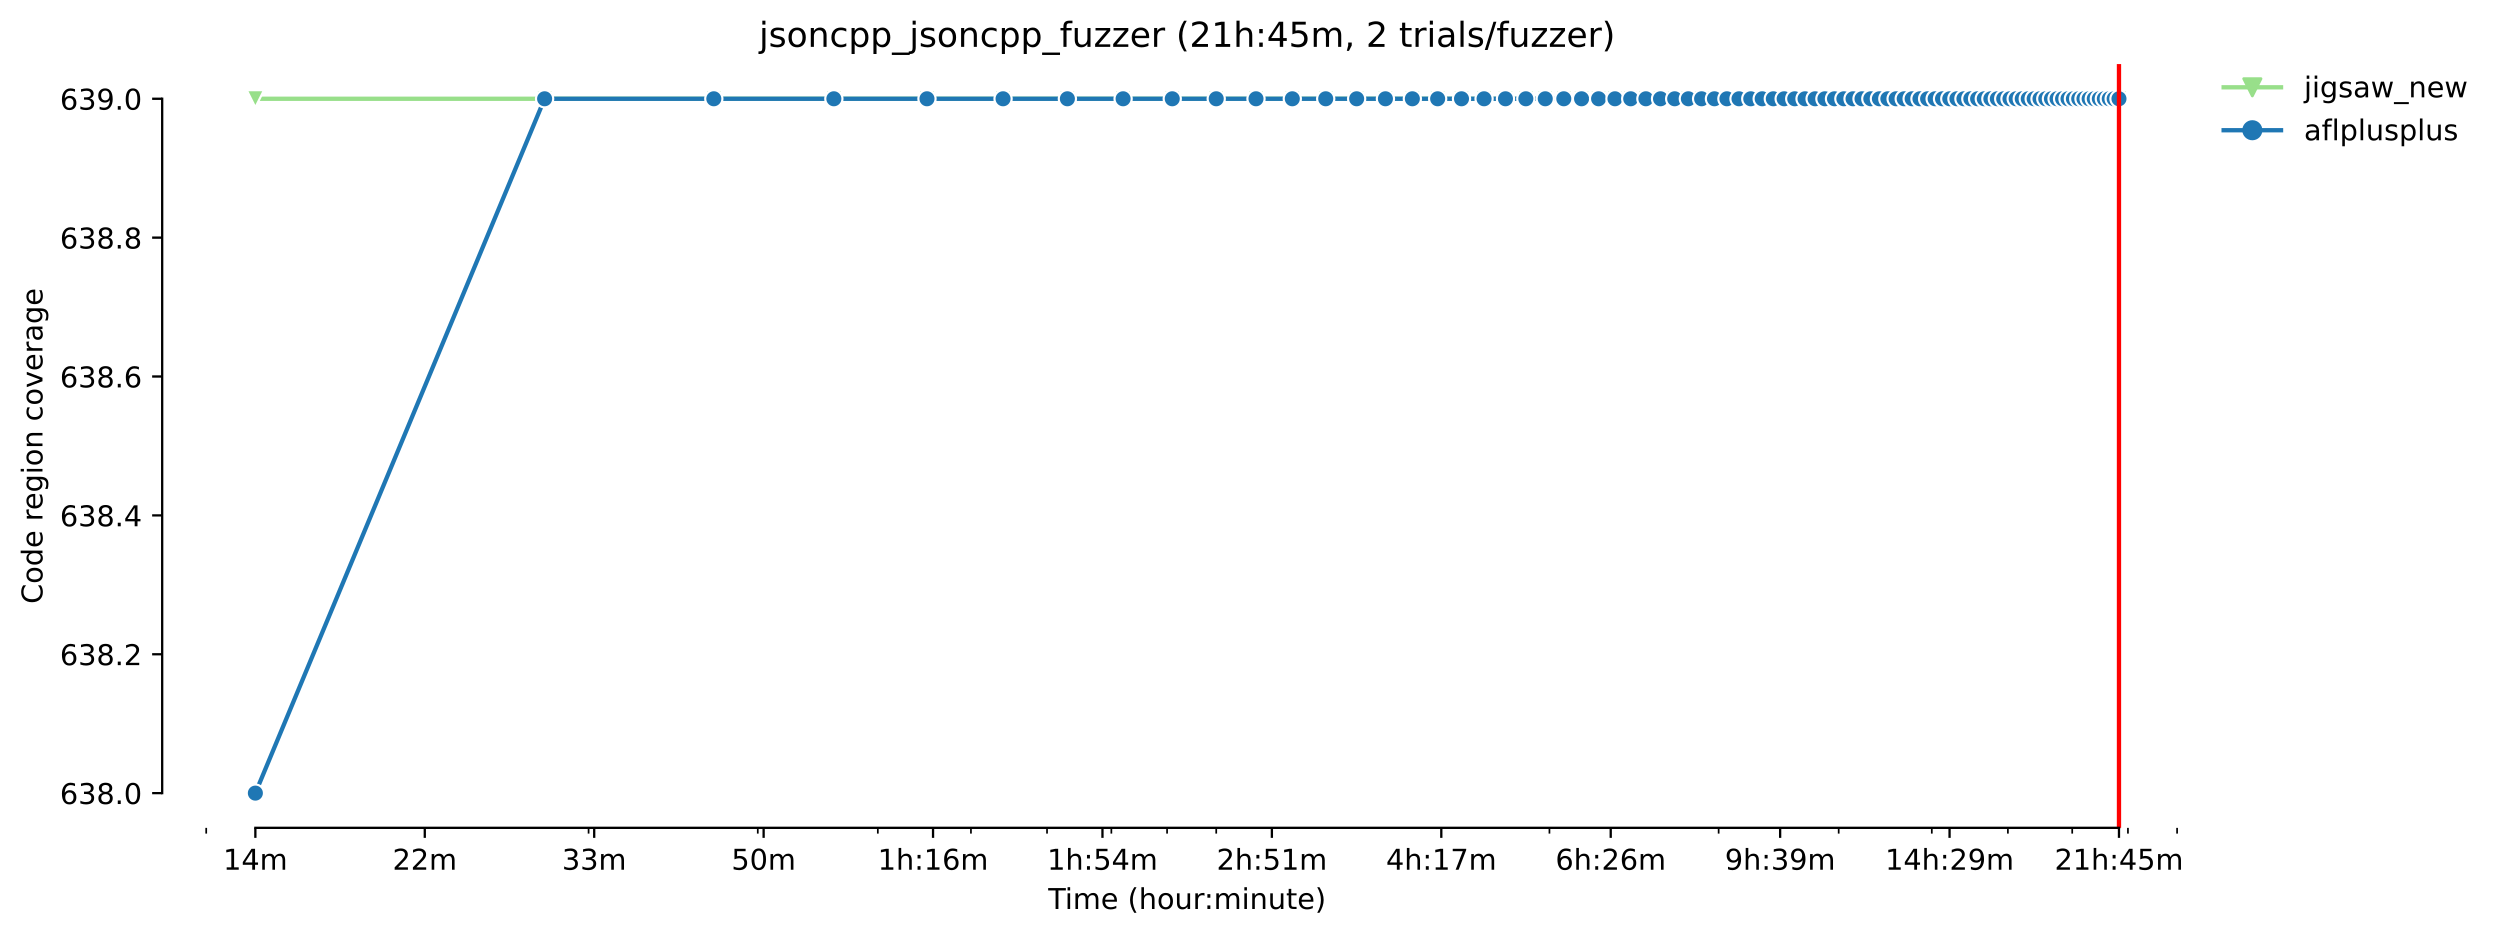 <?xml version="1.0" encoding="utf-8" standalone="no"?>
<!DOCTYPE svg PUBLIC "-//W3C//DTD SVG 1.1//EN"
  "http://www.w3.org/Graphics/SVG/1.1/DTD/svg11.dtd">
<!-- Created with matplotlib (https://matplotlib.org/) -->
<svg height="325.986pt" version="1.1" viewBox="0 0 871.035 325.986" width="871.035pt" xmlns="http://www.w3.org/2000/svg" xmlns:xlink="http://www.w3.org/1999/xlink">
 <defs>
  <style type="text/css">*{stroke-linecap:butt;stroke-linejoin:round;}</style>
 </defs>
 <g id="figure_1">
  <g id="patch_1">
   <path d="M 0 325.986 
L 871.035 325.986 
L 871.035 0 
L 0 0 
z
" style="fill:#ffffff;"/>
  </g>
  <g id="axes_1">
   <g id="patch_2">
    <path d="M 56.506 288.43 
L 770.746 288.43 
L 770.746 22.318 
L 56.506 22.318 
z
" style="fill:#ffffff;"/>
   </g>
   <g id="PolyCollection_1">
    <defs>
     <path d="M 88.972 -291.572 
L 88.972 -291.572 
L 189.75 -291.572 
L 248.702 -291.572 
L 290.528 -291.572 
L 322.972 -291.572 
L 349.48 -291.572 
L 371.892 -291.572 
L 391.307 -291.572 
L 408.431 -291.572 
L 423.75 -291.572 
L 437.607 -291.572 
L 450.258 -291.572 
L 461.896 -291.572 
L 472.671 -291.572 
L 482.702 -291.572 
L 492.085 -291.572 
L 500.899 -291.572 
L 509.21 -291.572 
L 517.071 -291.572 
L 524.528 -291.572 
L 531.622 -291.572 
L 538.386 -291.572 
L 544.849 -291.572 
L 551.037 -291.572 
L 556.972 -291.572 
L 562.674 -291.572 
L 568.161 -291.572 
L 573.449 -291.572 
L 578.551 -291.572 
L 583.48 -291.572 
L 588.247 -291.572 
L 592.863 -291.572 
L 597.337 -291.572 
L 601.678 -291.572 
L 605.892 -291.572 
L 609.988 -291.572 
L 613.972 -291.572 
L 617.849 -291.572 
L 621.626 -291.572 
L 625.307 -291.572 
L 628.897 -291.572 
L 632.4 -291.572 
L 635.822 -291.572 
L 639.164 -291.572 
L 642.431 -291.572 
L 645.627 -291.572 
L 648.754 -291.572 
L 651.815 -291.572 
L 654.813 -291.572 
L 657.75 -291.572 
L 660.629 -291.572 
L 663.453 -291.572 
L 666.222 -291.572 
L 668.94 -291.572 
L 671.607 -291.572 
L 674.227 -291.572 
L 676.801 -291.572 
L 679.329 -291.572 
L 681.815 -291.572 
L 684.258 -291.572 
L 686.662 -291.572 
L 689.026 -291.572 
L 691.352 -291.572 
L 693.642 -291.572 
L 695.896 -291.572 
L 698.116 -291.572 
L 700.302 -291.572 
L 702.456 -291.572 
L 704.579 -291.572 
L 706.671 -291.572 
L 708.733 -291.572 
L 710.766 -291.572 
L 712.772 -291.572 
L 714.75 -291.572 
L 716.702 -291.572 
L 718.627 -291.572 
L 720.528 -291.572 
L 722.404 -291.572 
L 724.256 -291.572 
L 726.085 -291.572 
L 727.891 -291.572 
L 729.675 -291.572 
L 731.438 -291.572 
L 733.179 -291.572 
L 734.899 -291.572 
L 736.6 -291.572 
L 738.281 -291.572 
L 738.281 -291.572 
L 738.281 -291.572 
L 736.6 -291.572 
L 734.899 -291.572 
L 733.179 -291.572 
L 731.438 -291.572 
L 729.675 -291.572 
L 727.891 -291.572 
L 726.085 -291.572 
L 724.256 -291.572 
L 722.404 -291.572 
L 720.528 -291.572 
L 718.627 -291.572 
L 716.702 -291.572 
L 714.75 -291.572 
L 712.772 -291.572 
L 710.766 -291.572 
L 708.733 -291.572 
L 706.671 -291.572 
L 704.579 -291.572 
L 702.456 -291.572 
L 700.302 -291.572 
L 698.116 -291.572 
L 695.896 -291.572 
L 693.642 -291.572 
L 691.352 -291.572 
L 689.026 -291.572 
L 686.662 -291.572 
L 684.258 -291.572 
L 681.815 -291.572 
L 679.329 -291.572 
L 676.801 -291.572 
L 674.227 -291.572 
L 671.607 -291.572 
L 668.94 -291.572 
L 666.222 -291.572 
L 663.453 -291.572 
L 660.629 -291.572 
L 657.75 -291.572 
L 654.813 -291.572 
L 651.815 -291.572 
L 648.754 -291.572 
L 645.627 -291.572 
L 642.431 -291.572 
L 639.164 -291.572 
L 635.822 -291.572 
L 632.4 -291.572 
L 628.897 -291.572 
L 625.307 -291.572 
L 621.626 -291.572 
L 617.849 -291.572 
L 613.972 -291.572 
L 609.988 -291.572 
L 605.892 -291.572 
L 601.678 -291.572 
L 597.337 -291.572 
L 592.863 -291.572 
L 588.247 -291.572 
L 583.48 -291.572 
L 578.551 -291.572 
L 573.449 -291.572 
L 568.161 -291.572 
L 562.674 -291.572 
L 556.972 -291.572 
L 551.037 -291.572 
L 544.849 -291.572 
L 538.386 -291.572 
L 531.622 -291.572 
L 524.528 -291.572 
L 517.071 -291.572 
L 509.21 -291.572 
L 500.899 -291.572 
L 492.085 -291.572 
L 482.702 -291.572 
L 472.671 -291.572 
L 461.896 -291.572 
L 450.258 -291.572 
L 437.607 -291.572 
L 423.75 -291.572 
L 408.431 -291.572 
L 391.307 -291.572 
L 371.892 -291.572 
L 349.48 -291.572 
L 322.972 -291.572 
L 290.528 -291.572 
L 248.702 -291.572 
L 189.75 -291.572 
L 88.972 -291.572 
z
" id="md6126e903e" style="stroke:#98df8a;stroke-opacity:0.2;"/>
    </defs>
    <g clip-path="url(#p542905bfaf)">
     <use style="fill:#98df8a;fill-opacity:0.2;stroke:#98df8a;stroke-opacity:0.2;" x="0" xlink:href="#md6126e903e" y="325.986"/>
    </g>
   </g>
   <g id="PolyCollection_2">
    <defs>
     <path d="M 88.972 -49.652 
L 88.972 -49.652 
L 189.75 -291.572 
L 248.702 -291.572 
L 290.528 -291.572 
L 322.972 -291.572 
L 349.48 -291.572 
L 371.892 -291.572 
L 391.307 -291.572 
L 408.431 -291.572 
L 423.75 -291.572 
L 437.607 -291.572 
L 450.258 -291.572 
L 461.896 -291.572 
L 472.671 -291.572 
L 482.702 -291.572 
L 492.085 -291.572 
L 500.899 -291.572 
L 509.21 -291.572 
L 517.071 -291.572 
L 524.528 -291.572 
L 531.622 -291.572 
L 538.386 -291.572 
L 544.849 -291.572 
L 551.037 -291.572 
L 556.972 -291.572 
L 562.674 -291.572 
L 568.161 -291.572 
L 573.449 -291.572 
L 578.551 -291.572 
L 583.48 -291.572 
L 588.247 -291.572 
L 592.863 -291.572 
L 597.337 -291.572 
L 601.678 -291.572 
L 605.892 -291.572 
L 609.988 -291.572 
L 613.972 -291.572 
L 617.849 -291.572 
L 621.626 -291.572 
L 625.307 -291.572 
L 628.897 -291.572 
L 632.4 -291.572 
L 635.822 -291.572 
L 639.164 -291.572 
L 642.431 -291.572 
L 645.627 -291.572 
L 648.754 -291.572 
L 651.815 -291.572 
L 654.813 -291.572 
L 657.75 -291.572 
L 660.629 -291.572 
L 663.453 -291.572 
L 666.222 -291.572 
L 668.94 -291.572 
L 671.607 -291.572 
L 674.227 -291.572 
L 676.801 -291.572 
L 679.329 -291.572 
L 681.815 -291.572 
L 684.258 -291.572 
L 686.662 -291.572 
L 689.026 -291.572 
L 691.352 -291.572 
L 693.642 -291.572 
L 695.896 -291.572 
L 698.116 -291.572 
L 700.302 -291.572 
L 702.456 -291.572 
L 704.579 -291.572 
L 706.671 -291.572 
L 708.733 -291.572 
L 710.766 -291.572 
L 712.772 -291.572 
L 714.75 -291.572 
L 716.702 -291.572 
L 718.627 -291.572 
L 720.528 -291.572 
L 722.404 -291.572 
L 724.256 -291.572 
L 726.085 -291.572 
L 727.891 -291.572 
L 729.675 -291.572 
L 731.438 -291.572 
L 733.179 -291.572 
L 734.899 -291.572 
L 736.6 -291.572 
L 738.281 -291.572 
L 738.281 -291.572 
L 738.281 -291.572 
L 736.6 -291.572 
L 734.899 -291.572 
L 733.179 -291.572 
L 731.438 -291.572 
L 729.675 -291.572 
L 727.891 -291.572 
L 726.085 -291.572 
L 724.256 -291.572 
L 722.404 -291.572 
L 720.528 -291.572 
L 718.627 -291.572 
L 716.702 -291.572 
L 714.75 -291.572 
L 712.772 -291.572 
L 710.766 -291.572 
L 708.733 -291.572 
L 706.671 -291.572 
L 704.579 -291.572 
L 702.456 -291.572 
L 700.302 -291.572 
L 698.116 -291.572 
L 695.896 -291.572 
L 693.642 -291.572 
L 691.352 -291.572 
L 689.026 -291.572 
L 686.662 -291.572 
L 684.258 -291.572 
L 681.815 -291.572 
L 679.329 -291.572 
L 676.801 -291.572 
L 674.227 -291.572 
L 671.607 -291.572 
L 668.94 -291.572 
L 666.222 -291.572 
L 663.453 -291.572 
L 660.629 -291.572 
L 657.75 -291.572 
L 654.813 -291.572 
L 651.815 -291.572 
L 648.754 -291.572 
L 645.627 -291.572 
L 642.431 -291.572 
L 639.164 -291.572 
L 635.822 -291.572 
L 632.4 -291.572 
L 628.897 -291.572 
L 625.307 -291.572 
L 621.626 -291.572 
L 617.849 -291.572 
L 613.972 -291.572 
L 609.988 -291.572 
L 605.892 -291.572 
L 601.678 -291.572 
L 597.337 -291.572 
L 592.863 -291.572 
L 588.247 -291.572 
L 583.48 -291.572 
L 578.551 -291.572 
L 573.449 -291.572 
L 568.161 -291.572 
L 562.674 -291.572 
L 556.972 -291.572 
L 551.037 -291.572 
L 544.849 -291.572 
L 538.386 -291.572 
L 531.622 -291.572 
L 524.528 -291.572 
L 517.071 -291.572 
L 509.21 -291.572 
L 500.899 -291.572 
L 492.085 -291.572 
L 482.702 -291.572 
L 472.671 -291.572 
L 461.896 -291.572 
L 450.258 -291.572 
L 437.607 -291.572 
L 423.75 -291.572 
L 408.431 -291.572 
L 391.307 -291.572 
L 371.892 -291.572 
L 349.48 -291.572 
L 322.972 -291.572 
L 290.528 -291.572 
L 248.702 -291.572 
L 189.75 -291.572 
L 88.972 -49.652 
z
" id="mad259b63ed" style="stroke:#1f77b4;stroke-opacity:0.2;"/>
    </defs>
    <g clip-path="url(#p542905bfaf)">
     <use style="fill:#1f77b4;fill-opacity:0.2;stroke:#1f77b4;stroke-opacity:0.2;" x="0" xlink:href="#mad259b63ed" y="325.986"/>
    </g>
   </g>
   <g id="matplotlib.axis_1">
    <g id="xtick_1">
     <g id="line2d_1">
      <defs>
       <path d="M 0 0 
L 0 3.5 
" id="m901018bf27" style="stroke:#000000;stroke-width:0.8;"/>
      </defs>
      <g>
       <use style="stroke:#000000;stroke-width:0.8;" x="88.972" xlink:href="#m901018bf27" y="288.43"/>
      </g>
     </g>
     <g id="text_1">
      <!-- 14m -->
      <g transform="translate(77.739 303.029)scale(0.1 -0.1)">
       <defs>
        <path d="M 12.406 8.297 
L 28.516 8.297 
L 28.516 63.922 
L 10.984 60.406 
L 10.984 69.391 
L 28.422 72.906 
L 38.281 72.906 
L 38.281 8.297 
L 54.391 8.297 
L 54.391 0 
L 12.406 0 
z
" id="DejaVuSans-49"/>
        <path d="M 37.797 64.312 
L 12.891 25.391 
L 37.797 25.391 
z
M 35.203 72.906 
L 47.609 72.906 
L 47.609 25.391 
L 58.016 25.391 
L 58.016 17.188 
L 47.609 17.188 
L 47.609 0 
L 37.797 0 
L 37.797 17.188 
L 4.891 17.188 
L 4.891 26.703 
z
" id="DejaVuSans-52"/>
        <path d="M 52 44.188 
Q 55.375 50.25 60.062 53.125 
Q 64.75 56 71.094 56 
Q 79.641 56 84.281 50.016 
Q 88.922 44.047 88.922 33.016 
L 88.922 0 
L 79.891 0 
L 79.891 32.719 
Q 79.891 40.578 77.094 44.375 
Q 74.312 48.188 68.609 48.188 
Q 61.625 48.188 57.562 43.547 
Q 53.516 38.922 53.516 30.906 
L 53.516 0 
L 44.484 0 
L 44.484 32.719 
Q 44.484 40.625 41.703 44.406 
Q 38.922 48.188 33.109 48.188 
Q 26.219 48.188 22.156 43.531 
Q 18.109 38.875 18.109 30.906 
L 18.109 0 
L 9.078 0 
L 9.078 54.688 
L 18.109 54.688 
L 18.109 46.188 
Q 21.188 51.219 25.484 53.609 
Q 29.781 56 35.688 56 
Q 41.656 56 45.828 52.969 
Q 50 49.953 52 44.188 
z
" id="DejaVuSans-109"/>
       </defs>
       <use xlink:href="#DejaVuSans-49"/>
       <use x="63.623" xlink:href="#DejaVuSans-52"/>
       <use x="127.246" xlink:href="#DejaVuSans-109"/>
      </g>
     </g>
    </g>
    <g id="xtick_2">
     <g id="line2d_2">
      <g>
       <use style="stroke:#000000;stroke-width:0.8;" x="148" xlink:href="#m901018bf27" y="288.43"/>
      </g>
     </g>
     <g id="text_2">
      <!-- 22m -->
      <g transform="translate(136.767 303.029)scale(0.1 -0.1)">
       <defs>
        <path d="M 19.188 8.297 
L 53.609 8.297 
L 53.609 0 
L 7.328 0 
L 7.328 8.297 
Q 12.938 14.109 22.625 23.891 
Q 32.328 33.688 34.812 36.531 
Q 39.547 41.844 41.422 45.531 
Q 43.312 49.219 43.312 52.781 
Q 43.312 58.594 39.234 62.25 
Q 35.156 65.922 28.609 65.922 
Q 23.969 65.922 18.812 64.312 
Q 13.672 62.703 7.812 59.422 
L 7.812 69.391 
Q 13.766 71.781 18.938 73 
Q 24.125 74.219 28.422 74.219 
Q 39.75 74.219 46.484 68.547 
Q 53.219 62.891 53.219 53.422 
Q 53.219 48.922 51.531 44.891 
Q 49.859 40.875 45.406 35.406 
Q 44.188 33.984 37.641 27.219 
Q 31.109 20.453 19.188 8.297 
z
" id="DejaVuSans-50"/>
       </defs>
       <use xlink:href="#DejaVuSans-50"/>
       <use x="63.623" xlink:href="#DejaVuSans-50"/>
       <use x="127.246" xlink:href="#DejaVuSans-109"/>
      </g>
     </g>
    </g>
    <g id="xtick_3">
     <g id="line2d_3">
      <g>
       <use style="stroke:#000000;stroke-width:0.8;" x="207.028" xlink:href="#m901018bf27" y="288.43"/>
      </g>
     </g>
     <g id="text_3">
      <!-- 33m -->
      <g transform="translate(195.795 303.029)scale(0.1 -0.1)">
       <defs>
        <path d="M 40.578 39.312 
Q 47.656 37.797 51.625 33 
Q 55.609 28.219 55.609 21.188 
Q 55.609 10.406 48.188 4.484 
Q 40.766 -1.422 27.094 -1.422 
Q 22.516 -1.422 17.656 -0.516 
Q 12.797 0.391 7.625 2.203 
L 7.625 11.719 
Q 11.719 9.328 16.594 8.109 
Q 21.484 6.891 26.812 6.891 
Q 36.078 6.891 40.938 10.547 
Q 45.797 14.203 45.797 21.188 
Q 45.797 27.641 41.281 31.266 
Q 36.766 34.906 28.719 34.906 
L 20.219 34.906 
L 20.219 43.016 
L 29.109 43.016 
Q 36.375 43.016 40.234 45.922 
Q 44.094 48.828 44.094 54.297 
Q 44.094 59.906 40.109 62.906 
Q 36.141 65.922 28.719 65.922 
Q 24.656 65.922 20.016 65.031 
Q 15.375 64.156 9.812 62.312 
L 9.812 71.094 
Q 15.438 72.656 20.344 73.438 
Q 25.25 74.219 29.594 74.219 
Q 40.828 74.219 47.359 69.109 
Q 53.906 64.016 53.906 55.328 
Q 53.906 49.266 50.438 45.094 
Q 46.969 40.922 40.578 39.312 
z
" id="DejaVuSans-51"/>
       </defs>
       <use xlink:href="#DejaVuSans-51"/>
       <use x="63.623" xlink:href="#DejaVuSans-51"/>
       <use x="127.246" xlink:href="#DejaVuSans-109"/>
      </g>
     </g>
    </g>
    <g id="xtick_4">
     <g id="line2d_4">
      <g>
       <use style="stroke:#000000;stroke-width:0.8;" x="266.057" xlink:href="#m901018bf27" y="288.43"/>
      </g>
     </g>
     <g id="text_4">
      <!-- 50m -->
      <g transform="translate(254.824 303.029)scale(0.1 -0.1)">
       <defs>
        <path d="M 10.797 72.906 
L 49.516 72.906 
L 49.516 64.594 
L 19.828 64.594 
L 19.828 46.734 
Q 21.969 47.469 24.109 47.828 
Q 26.266 48.188 28.422 48.188 
Q 40.625 48.188 47.75 41.5 
Q 54.891 34.812 54.891 23.391 
Q 54.891 11.625 47.562 5.094 
Q 40.234 -1.422 26.906 -1.422 
Q 22.312 -1.422 17.547 -0.641 
Q 12.797 0.141 7.719 1.703 
L 7.719 11.625 
Q 12.109 9.234 16.797 8.062 
Q 21.484 6.891 26.703 6.891 
Q 35.156 6.891 40.078 11.328 
Q 45.016 15.766 45.016 23.391 
Q 45.016 31 40.078 35.438 
Q 35.156 39.891 26.703 39.891 
Q 22.75 39.891 18.812 39.016 
Q 14.891 38.141 10.797 36.281 
z
" id="DejaVuSans-53"/>
        <path d="M 31.781 66.406 
Q 24.172 66.406 20.328 58.906 
Q 16.5 51.422 16.5 36.375 
Q 16.5 21.391 20.328 13.891 
Q 24.172 6.391 31.781 6.391 
Q 39.453 6.391 43.281 13.891 
Q 47.125 21.391 47.125 36.375 
Q 47.125 51.422 43.281 58.906 
Q 39.453 66.406 31.781 66.406 
z
M 31.781 74.219 
Q 44.047 74.219 50.516 64.516 
Q 56.984 54.828 56.984 36.375 
Q 56.984 17.969 50.516 8.266 
Q 44.047 -1.422 31.781 -1.422 
Q 19.531 -1.422 13.062 8.266 
Q 6.594 17.969 6.594 36.375 
Q 6.594 54.828 13.062 64.516 
Q 19.531 74.219 31.781 74.219 
z
" id="DejaVuSans-48"/>
       </defs>
       <use xlink:href="#DejaVuSans-53"/>
       <use x="63.623" xlink:href="#DejaVuSans-48"/>
       <use x="127.246" xlink:href="#DejaVuSans-109"/>
      </g>
     </g>
    </g>
    <g id="xtick_5">
     <g id="line2d_5">
      <g>
       <use style="stroke:#000000;stroke-width:0.8;" x="325.085" xlink:href="#m901018bf27" y="288.43"/>
      </g>
     </g>
     <g id="text_5">
      <!-- 1h:16m -->
      <g transform="translate(305.818 303.029)scale(0.1 -0.1)">
       <defs>
        <path d="M 54.891 33.016 
L 54.891 0 
L 45.906 0 
L 45.906 32.719 
Q 45.906 40.484 42.875 44.328 
Q 39.844 48.188 33.797 48.188 
Q 26.516 48.188 22.312 43.547 
Q 18.109 38.922 18.109 30.906 
L 18.109 0 
L 9.078 0 
L 9.078 75.984 
L 18.109 75.984 
L 18.109 46.188 
Q 21.344 51.125 25.703 53.562 
Q 30.078 56 35.797 56 
Q 45.219 56 50.047 50.172 
Q 54.891 44.344 54.891 33.016 
z
" id="DejaVuSans-104"/>
        <path d="M 11.719 12.406 
L 22.016 12.406 
L 22.016 0 
L 11.719 0 
z
M 11.719 51.703 
L 22.016 51.703 
L 22.016 39.312 
L 11.719 39.312 
z
" id="DejaVuSans-58"/>
        <path d="M 33.016 40.375 
Q 26.375 40.375 22.484 35.828 
Q 18.609 31.297 18.609 23.391 
Q 18.609 15.531 22.484 10.953 
Q 26.375 6.391 33.016 6.391 
Q 39.656 6.391 43.531 10.953 
Q 47.406 15.531 47.406 23.391 
Q 47.406 31.297 43.531 35.828 
Q 39.656 40.375 33.016 40.375 
z
M 52.594 71.297 
L 52.594 62.312 
Q 48.875 64.062 45.094 64.984 
Q 41.312 65.922 37.594 65.922 
Q 27.828 65.922 22.672 59.328 
Q 17.531 52.734 16.797 39.406 
Q 19.672 43.656 24.016 45.922 
Q 28.375 48.188 33.594 48.188 
Q 44.578 48.188 50.953 41.516 
Q 57.328 34.859 57.328 23.391 
Q 57.328 12.156 50.688 5.359 
Q 44.047 -1.422 33.016 -1.422 
Q 20.359 -1.422 13.672 8.266 
Q 6.984 17.969 6.984 36.375 
Q 6.984 53.656 15.188 63.938 
Q 23.391 74.219 37.203 74.219 
Q 40.922 74.219 44.703 73.484 
Q 48.484 72.75 52.594 71.297 
z
" id="DejaVuSans-54"/>
       </defs>
       <use xlink:href="#DejaVuSans-49"/>
       <use x="63.623" xlink:href="#DejaVuSans-104"/>
       <use x="127.002" xlink:href="#DejaVuSans-58"/>
       <use x="160.693" xlink:href="#DejaVuSans-49"/>
       <use x="224.316" xlink:href="#DejaVuSans-54"/>
       <use x="287.939" xlink:href="#DejaVuSans-109"/>
      </g>
     </g>
    </g>
    <g id="xtick_6">
     <g id="line2d_6">
      <g>
       <use style="stroke:#000000;stroke-width:0.8;" x="384.113" xlink:href="#m901018bf27" y="288.43"/>
      </g>
     </g>
     <g id="text_6">
      <!-- 1h:54m -->
      <g transform="translate(364.846 303.029)scale(0.1 -0.1)">
       <use xlink:href="#DejaVuSans-49"/>
       <use x="63.623" xlink:href="#DejaVuSans-104"/>
       <use x="127.002" xlink:href="#DejaVuSans-58"/>
       <use x="160.693" xlink:href="#DejaVuSans-53"/>
       <use x="224.316" xlink:href="#DejaVuSans-52"/>
       <use x="287.939" xlink:href="#DejaVuSans-109"/>
      </g>
     </g>
    </g>
    <g id="xtick_7">
     <g id="line2d_7">
      <g>
       <use style="stroke:#000000;stroke-width:0.8;" x="443.141" xlink:href="#m901018bf27" y="288.43"/>
      </g>
     </g>
     <g id="text_7">
      <!-- 2h:51m -->
      <g transform="translate(423.874 303.029)scale(0.1 -0.1)">
       <use xlink:href="#DejaVuSans-50"/>
       <use x="63.623" xlink:href="#DejaVuSans-104"/>
       <use x="127.002" xlink:href="#DejaVuSans-58"/>
       <use x="160.693" xlink:href="#DejaVuSans-53"/>
       <use x="224.316" xlink:href="#DejaVuSans-49"/>
       <use x="287.939" xlink:href="#DejaVuSans-109"/>
      </g>
     </g>
    </g>
    <g id="xtick_8">
     <g id="line2d_8">
      <g>
       <use style="stroke:#000000;stroke-width:0.8;" x="502.17" xlink:href="#m901018bf27" y="288.43"/>
      </g>
     </g>
     <g id="text_8">
      <!-- 4h:17m -->
      <g transform="translate(482.902 303.029)scale(0.1 -0.1)">
       <defs>
        <path d="M 8.203 72.906 
L 55.078 72.906 
L 55.078 68.703 
L 28.609 0 
L 18.312 0 
L 43.219 64.594 
L 8.203 64.594 
z
" id="DejaVuSans-55"/>
       </defs>
       <use xlink:href="#DejaVuSans-52"/>
       <use x="63.623" xlink:href="#DejaVuSans-104"/>
       <use x="127.002" xlink:href="#DejaVuSans-58"/>
       <use x="160.693" xlink:href="#DejaVuSans-49"/>
       <use x="224.316" xlink:href="#DejaVuSans-55"/>
       <use x="287.939" xlink:href="#DejaVuSans-109"/>
      </g>
     </g>
    </g>
    <g id="xtick_9">
     <g id="line2d_9">
      <g>
       <use style="stroke:#000000;stroke-width:0.8;" x="561.198" xlink:href="#m901018bf27" y="288.43"/>
      </g>
     </g>
     <g id="text_9">
      <!-- 6h:26m -->
      <g transform="translate(541.931 303.029)scale(0.1 -0.1)">
       <use xlink:href="#DejaVuSans-54"/>
       <use x="63.623" xlink:href="#DejaVuSans-104"/>
       <use x="127.002" xlink:href="#DejaVuSans-58"/>
       <use x="160.693" xlink:href="#DejaVuSans-50"/>
       <use x="224.316" xlink:href="#DejaVuSans-54"/>
       <use x="287.939" xlink:href="#DejaVuSans-109"/>
      </g>
     </g>
    </g>
    <g id="xtick_10">
     <g id="line2d_10">
      <g>
       <use style="stroke:#000000;stroke-width:0.8;" x="620.226" xlink:href="#m901018bf27" y="288.43"/>
      </g>
     </g>
     <g id="text_10">
      <!-- 9h:39m -->
      <g transform="translate(600.959 303.029)scale(0.1 -0.1)">
       <defs>
        <path d="M 10.984 1.516 
L 10.984 10.5 
Q 14.703 8.734 18.5 7.812 
Q 22.312 6.891 25.984 6.891 
Q 35.75 6.891 40.891 13.453 
Q 46.047 20.016 46.781 33.406 
Q 43.953 29.203 39.594 26.953 
Q 35.25 24.703 29.984 24.703 
Q 19.047 24.703 12.672 31.312 
Q 6.297 37.938 6.297 49.422 
Q 6.297 60.641 12.938 67.422 
Q 19.578 74.219 30.609 74.219 
Q 43.266 74.219 49.922 64.516 
Q 56.594 54.828 56.594 36.375 
Q 56.594 19.141 48.406 8.859 
Q 40.234 -1.422 26.422 -1.422 
Q 22.703 -1.422 18.891 -0.688 
Q 15.094 0.047 10.984 1.516 
z
M 30.609 32.422 
Q 37.25 32.422 41.125 36.953 
Q 45.016 41.5 45.016 49.422 
Q 45.016 57.281 41.125 61.844 
Q 37.25 66.406 30.609 66.406 
Q 23.969 66.406 20.094 61.844 
Q 16.219 57.281 16.219 49.422 
Q 16.219 41.5 20.094 36.953 
Q 23.969 32.422 30.609 32.422 
z
" id="DejaVuSans-57"/>
       </defs>
       <use xlink:href="#DejaVuSans-57"/>
       <use x="63.623" xlink:href="#DejaVuSans-104"/>
       <use x="127.002" xlink:href="#DejaVuSans-58"/>
       <use x="160.693" xlink:href="#DejaVuSans-51"/>
       <use x="224.316" xlink:href="#DejaVuSans-57"/>
       <use x="287.939" xlink:href="#DejaVuSans-109"/>
      </g>
     </g>
    </g>
    <g id="xtick_11">
     <g id="line2d_11">
      <g>
       <use style="stroke:#000000;stroke-width:0.8;" x="679.254" xlink:href="#m901018bf27" y="288.43"/>
      </g>
     </g>
     <g id="text_11">
      <!-- 14h:29m -->
      <g transform="translate(656.806 303.029)scale(0.1 -0.1)">
       <use xlink:href="#DejaVuSans-49"/>
       <use x="63.623" xlink:href="#DejaVuSans-52"/>
       <use x="127.246" xlink:href="#DejaVuSans-104"/>
       <use x="190.625" xlink:href="#DejaVuSans-58"/>
       <use x="224.316" xlink:href="#DejaVuSans-50"/>
       <use x="287.939" xlink:href="#DejaVuSans-57"/>
       <use x="351.562" xlink:href="#DejaVuSans-109"/>
      </g>
     </g>
    </g>
    <g id="xtick_12">
     <g id="line2d_12">
      <g>
       <use style="stroke:#000000;stroke-width:0.8;" x="738.283" xlink:href="#m901018bf27" y="288.43"/>
      </g>
     </g>
     <g id="text_12">
      <!-- 21h:45m -->
      <g transform="translate(715.834 303.029)scale(0.1 -0.1)">
       <use xlink:href="#DejaVuSans-50"/>
       <use x="63.623" xlink:href="#DejaVuSans-49"/>
       <use x="127.246" xlink:href="#DejaVuSans-104"/>
       <use x="190.625" xlink:href="#DejaVuSans-58"/>
       <use x="224.316" xlink:href="#DejaVuSans-52"/>
       <use x="287.939" xlink:href="#DejaVuSans-53"/>
       <use x="351.562" xlink:href="#DejaVuSans-109"/>
      </g>
     </g>
    </g>
    <g id="xtick_13">
     <g id="line2d_13">
      <defs>
       <path d="M 0 0 
L 0 2 
" id="m26b7f9186d" style="stroke:#000000;stroke-width:0.6;"/>
      </defs>
      <g>
       <use style="stroke:#000000;stroke-width:0.6;" x="71.847" xlink:href="#m26b7f9186d" y="288.43"/>
      </g>
     </g>
    </g>
    <g id="xtick_14">
     <g id="line2d_14">
      <g>
       <use style="stroke:#000000;stroke-width:0.6;" x="205.069" xlink:href="#m26b7f9186d" y="288.43"/>
      </g>
     </g>
    </g>
    <g id="xtick_15">
     <g id="line2d_15">
      <g>
       <use style="stroke:#000000;stroke-width:0.6;" x="264.02" xlink:href="#m26b7f9186d" y="288.43"/>
      </g>
     </g>
    </g>
    <g id="xtick_16">
     <g id="line2d_16">
      <g>
       <use style="stroke:#000000;stroke-width:0.6;" x="305.847" xlink:href="#m26b7f9186d" y="288.43"/>
      </g>
     </g>
    </g>
    <g id="xtick_17">
     <g id="line2d_17">
      <g>
       <use style="stroke:#000000;stroke-width:0.6;" x="338.29" xlink:href="#m26b7f9186d" y="288.43"/>
      </g>
     </g>
    </g>
    <g id="xtick_18">
     <g id="line2d_18">
      <g>
       <use style="stroke:#000000;stroke-width:0.6;" x="364.799" xlink:href="#m26b7f9186d" y="288.43"/>
      </g>
     </g>
    </g>
    <g id="xtick_19">
     <g id="line2d_19">
      <g>
       <use style="stroke:#000000;stroke-width:0.6;" x="387.211" xlink:href="#m26b7f9186d" y="288.43"/>
      </g>
     </g>
    </g>
    <g id="xtick_20">
     <g id="line2d_20">
      <g>
       <use style="stroke:#000000;stroke-width:0.6;" x="406.625" xlink:href="#m26b7f9186d" y="288.43"/>
      </g>
     </g>
    </g>
    <g id="xtick_21">
     <g id="line2d_21">
      <g>
       <use style="stroke:#000000;stroke-width:0.6;" x="423.75" xlink:href="#m26b7f9186d" y="288.43"/>
      </g>
     </g>
    </g>
    <g id="xtick_22">
     <g id="line2d_22">
      <g>
       <use style="stroke:#000000;stroke-width:0.6;" x="539.847" xlink:href="#m26b7f9186d" y="288.43"/>
      </g>
     </g>
    </g>
    <g id="xtick_23">
     <g id="line2d_23">
      <g>
       <use style="stroke:#000000;stroke-width:0.6;" x="598.799" xlink:href="#m26b7f9186d" y="288.43"/>
      </g>
     </g>
    </g>
    <g id="xtick_24">
     <g id="line2d_24">
      <g>
       <use style="stroke:#000000;stroke-width:0.6;" x="640.625" xlink:href="#m26b7f9186d" y="288.43"/>
      </g>
     </g>
    </g>
    <g id="xtick_25">
     <g id="line2d_25">
      <g>
       <use style="stroke:#000000;stroke-width:0.6;" x="673.069" xlink:href="#m26b7f9186d" y="288.43"/>
      </g>
     </g>
    </g>
    <g id="xtick_26">
     <g id="line2d_26">
      <g>
       <use style="stroke:#000000;stroke-width:0.6;" x="699.577" xlink:href="#m26b7f9186d" y="288.43"/>
      </g>
     </g>
    </g>
    <g id="xtick_27">
     <g id="line2d_27">
      <g>
       <use style="stroke:#000000;stroke-width:0.6;" x="721.989" xlink:href="#m26b7f9186d" y="288.43"/>
      </g>
     </g>
    </g>
    <g id="xtick_28">
     <g id="line2d_28">
      <g>
       <use style="stroke:#000000;stroke-width:0.6;" x="741.404" xlink:href="#m26b7f9186d" y="288.43"/>
      </g>
     </g>
    </g>
    <g id="xtick_29">
     <g id="line2d_29">
      <g>
       <use style="stroke:#000000;stroke-width:0.6;" x="758.528" xlink:href="#m26b7f9186d" y="288.43"/>
      </g>
     </g>
    </g>
    <g id="text_13">
     <!-- Time (hour:minute) -->
     <g transform="translate(365.219 316.707)scale(0.1 -0.1)">
      <defs>
       <path d="M -0.297 72.906 
L 61.375 72.906 
L 61.375 64.594 
L 35.5 64.594 
L 35.5 0 
L 25.594 0 
L 25.594 64.594 
L -0.297 64.594 
z
" id="DejaVuSans-84"/>
       <path d="M 9.422 54.688 
L 18.406 54.688 
L 18.406 0 
L 9.422 0 
z
M 9.422 75.984 
L 18.406 75.984 
L 18.406 64.594 
L 9.422 64.594 
z
" id="DejaVuSans-105"/>
       <path d="M 56.203 29.594 
L 56.203 25.203 
L 14.891 25.203 
Q 15.484 15.922 20.484 11.062 
Q 25.484 6.203 34.422 6.203 
Q 39.594 6.203 44.453 7.469 
Q 49.312 8.734 54.109 11.281 
L 54.109 2.781 
Q 49.266 0.734 44.188 -0.344 
Q 39.109 -1.422 33.891 -1.422 
Q 20.797 -1.422 13.156 6.188 
Q 5.516 13.812 5.516 26.812 
Q 5.516 40.234 12.766 48.109 
Q 20.016 56 32.328 56 
Q 43.359 56 49.781 48.891 
Q 56.203 41.797 56.203 29.594 
z
M 47.219 32.234 
Q 47.125 39.594 43.094 43.984 
Q 39.062 48.391 32.422 48.391 
Q 24.906 48.391 20.391 44.141 
Q 15.875 39.891 15.188 32.172 
z
" id="DejaVuSans-101"/>
       <path id="DejaVuSans-32"/>
       <path d="M 31 75.875 
Q 24.469 64.656 21.281 53.656 
Q 18.109 42.672 18.109 31.391 
Q 18.109 20.125 21.312 9.062 
Q 24.516 -2 31 -13.188 
L 23.188 -13.188 
Q 15.875 -1.703 12.234 9.375 
Q 8.594 20.453 8.594 31.391 
Q 8.594 42.281 12.203 53.312 
Q 15.828 64.359 23.188 75.875 
z
" id="DejaVuSans-40"/>
       <path d="M 30.609 48.391 
Q 23.391 48.391 19.188 42.75 
Q 14.984 37.109 14.984 27.297 
Q 14.984 17.484 19.156 11.844 
Q 23.344 6.203 30.609 6.203 
Q 37.797 6.203 41.984 11.859 
Q 46.188 17.531 46.188 27.297 
Q 46.188 37.016 41.984 42.703 
Q 37.797 48.391 30.609 48.391 
z
M 30.609 56 
Q 42.328 56 49.016 48.375 
Q 55.719 40.766 55.719 27.297 
Q 55.719 13.875 49.016 6.219 
Q 42.328 -1.422 30.609 -1.422 
Q 18.844 -1.422 12.172 6.219 
Q 5.516 13.875 5.516 27.297 
Q 5.516 40.766 12.172 48.375 
Q 18.844 56 30.609 56 
z
" id="DejaVuSans-111"/>
       <path d="M 8.5 21.578 
L 8.5 54.688 
L 17.484 54.688 
L 17.484 21.922 
Q 17.484 14.156 20.5 10.266 
Q 23.531 6.391 29.594 6.391 
Q 36.859 6.391 41.078 11.031 
Q 45.312 15.672 45.312 23.688 
L 45.312 54.688 
L 54.297 54.688 
L 54.297 0 
L 45.312 0 
L 45.312 8.406 
Q 42.047 3.422 37.719 1 
Q 33.406 -1.422 27.688 -1.422 
Q 18.266 -1.422 13.375 4.438 
Q 8.5 10.297 8.5 21.578 
z
M 31.109 56 
z
" id="DejaVuSans-117"/>
       <path d="M 41.109 46.297 
Q 39.594 47.172 37.812 47.578 
Q 36.031 48 33.891 48 
Q 26.266 48 22.188 43.047 
Q 18.109 38.094 18.109 28.812 
L 18.109 0 
L 9.078 0 
L 9.078 54.688 
L 18.109 54.688 
L 18.109 46.188 
Q 20.953 51.172 25.484 53.578 
Q 30.031 56 36.531 56 
Q 37.453 56 38.578 55.875 
Q 39.703 55.766 41.062 55.516 
z
" id="DejaVuSans-114"/>
       <path d="M 54.891 33.016 
L 54.891 0 
L 45.906 0 
L 45.906 32.719 
Q 45.906 40.484 42.875 44.328 
Q 39.844 48.188 33.797 48.188 
Q 26.516 48.188 22.312 43.547 
Q 18.109 38.922 18.109 30.906 
L 18.109 0 
L 9.078 0 
L 9.078 54.688 
L 18.109 54.688 
L 18.109 46.188 
Q 21.344 51.125 25.703 53.562 
Q 30.078 56 35.797 56 
Q 45.219 56 50.047 50.172 
Q 54.891 44.344 54.891 33.016 
z
" id="DejaVuSans-110"/>
       <path d="M 18.312 70.219 
L 18.312 54.688 
L 36.812 54.688 
L 36.812 47.703 
L 18.312 47.703 
L 18.312 18.016 
Q 18.312 11.328 20.141 9.422 
Q 21.969 7.516 27.594 7.516 
L 36.812 7.516 
L 36.812 0 
L 27.594 0 
Q 17.188 0 13.234 3.875 
Q 9.281 7.766 9.281 18.016 
L 9.281 47.703 
L 2.688 47.703 
L 2.688 54.688 
L 9.281 54.688 
L 9.281 70.219 
z
" id="DejaVuSans-116"/>
       <path d="M 8.016 75.875 
L 15.828 75.875 
Q 23.141 64.359 26.781 53.312 
Q 30.422 42.281 30.422 31.391 
Q 30.422 20.453 26.781 9.375 
Q 23.141 -1.703 15.828 -13.188 
L 8.016 -13.188 
Q 14.5 -2 17.703 9.062 
Q 20.906 20.125 20.906 31.391 
Q 20.906 42.672 17.703 53.656 
Q 14.5 64.656 8.016 75.875 
z
" id="DejaVuSans-41"/>
      </defs>
      <use xlink:href="#DejaVuSans-84"/>
      <use x="57.959" xlink:href="#DejaVuSans-105"/>
      <use x="85.742" xlink:href="#DejaVuSans-109"/>
      <use x="183.154" xlink:href="#DejaVuSans-101"/>
      <use x="244.678" xlink:href="#DejaVuSans-32"/>
      <use x="276.465" xlink:href="#DejaVuSans-40"/>
      <use x="315.479" xlink:href="#DejaVuSans-104"/>
      <use x="378.857" xlink:href="#DejaVuSans-111"/>
      <use x="440.039" xlink:href="#DejaVuSans-117"/>
      <use x="503.418" xlink:href="#DejaVuSans-114"/>
      <use x="542.781" xlink:href="#DejaVuSans-58"/>
      <use x="576.473" xlink:href="#DejaVuSans-109"/>
      <use x="673.885" xlink:href="#DejaVuSans-105"/>
      <use x="701.668" xlink:href="#DejaVuSans-110"/>
      <use x="765.047" xlink:href="#DejaVuSans-117"/>
      <use x="828.426" xlink:href="#DejaVuSans-116"/>
      <use x="867.635" xlink:href="#DejaVuSans-101"/>
      <use x="929.158" xlink:href="#DejaVuSans-41"/>
     </g>
    </g>
   </g>
   <g id="matplotlib.axis_2">
    <g id="ytick_1">
     <g id="line2d_30">
      <defs>
       <path d="M 0 0 
L -3.5 0 
" id="m2241cff51f" style="stroke:#000000;stroke-width:0.8;"/>
      </defs>
      <g>
       <use style="stroke:#000000;stroke-width:0.8;" x="56.506" xlink:href="#m2241cff51f" y="276.334"/>
      </g>
     </g>
     <g id="text_14">
      <!-- 638.0 -->
      <g transform="translate(20.878 280.133)scale(0.1 -0.1)">
       <defs>
        <path d="M 31.781 34.625 
Q 24.75 34.625 20.719 30.859 
Q 16.703 27.094 16.703 20.516 
Q 16.703 13.922 20.719 10.156 
Q 24.75 6.391 31.781 6.391 
Q 38.812 6.391 42.859 10.172 
Q 46.922 13.969 46.922 20.516 
Q 46.922 27.094 42.891 30.859 
Q 38.875 34.625 31.781 34.625 
z
M 21.922 38.812 
Q 15.578 40.375 12.031 44.719 
Q 8.5 49.078 8.5 55.328 
Q 8.5 64.062 14.719 69.141 
Q 20.953 74.219 31.781 74.219 
Q 42.672 74.219 48.875 69.141 
Q 55.078 64.062 55.078 55.328 
Q 55.078 49.078 51.531 44.719 
Q 48 40.375 41.703 38.812 
Q 48.828 37.156 52.797 32.312 
Q 56.781 27.484 56.781 20.516 
Q 56.781 9.906 50.312 4.234 
Q 43.844 -1.422 31.781 -1.422 
Q 19.734 -1.422 13.25 4.234 
Q 6.781 9.906 6.781 20.516 
Q 6.781 27.484 10.781 32.312 
Q 14.797 37.156 21.922 38.812 
z
M 18.312 54.391 
Q 18.312 48.734 21.844 45.562 
Q 25.391 42.391 31.781 42.391 
Q 38.141 42.391 41.719 45.562 
Q 45.312 48.734 45.312 54.391 
Q 45.312 60.062 41.719 63.234 
Q 38.141 66.406 31.781 66.406 
Q 25.391 66.406 21.844 63.234 
Q 18.312 60.062 18.312 54.391 
z
" id="DejaVuSans-56"/>
        <path d="M 10.688 12.406 
L 21 12.406 
L 21 0 
L 10.688 0 
z
" id="DejaVuSans-46"/>
       </defs>
       <use xlink:href="#DejaVuSans-54"/>
       <use x="63.623" xlink:href="#DejaVuSans-51"/>
       <use x="127.246" xlink:href="#DejaVuSans-56"/>
       <use x="190.869" xlink:href="#DejaVuSans-46"/>
       <use x="222.656" xlink:href="#DejaVuSans-48"/>
      </g>
     </g>
    </g>
    <g id="ytick_2">
     <g id="line2d_31">
      <g>
       <use style="stroke:#000000;stroke-width:0.8;" x="56.506" xlink:href="#m2241cff51f" y="227.95"/>
      </g>
     </g>
     <g id="text_15">
      <!-- 638.2 -->
      <g transform="translate(20.878 231.749)scale(0.1 -0.1)">
       <use xlink:href="#DejaVuSans-54"/>
       <use x="63.623" xlink:href="#DejaVuSans-51"/>
       <use x="127.246" xlink:href="#DejaVuSans-56"/>
       <use x="190.869" xlink:href="#DejaVuSans-46"/>
       <use x="222.656" xlink:href="#DejaVuSans-50"/>
      </g>
     </g>
    </g>
    <g id="ytick_3">
     <g id="line2d_32">
      <g>
       <use style="stroke:#000000;stroke-width:0.8;" x="56.506" xlink:href="#m2241cff51f" y="179.566"/>
      </g>
     </g>
     <g id="text_16">
      <!-- 638.4 -->
      <g transform="translate(20.878 183.365)scale(0.1 -0.1)">
       <use xlink:href="#DejaVuSans-54"/>
       <use x="63.623" xlink:href="#DejaVuSans-51"/>
       <use x="127.246" xlink:href="#DejaVuSans-56"/>
       <use x="190.869" xlink:href="#DejaVuSans-46"/>
       <use x="222.656" xlink:href="#DejaVuSans-52"/>
      </g>
     </g>
    </g>
    <g id="ytick_4">
     <g id="line2d_33">
      <g>
       <use style="stroke:#000000;stroke-width:0.8;" x="56.506" xlink:href="#m2241cff51f" y="131.182"/>
      </g>
     </g>
     <g id="text_17">
      <!-- 638.6 -->
      <g transform="translate(20.878 134.981)scale(0.1 -0.1)">
       <use xlink:href="#DejaVuSans-54"/>
       <use x="63.623" xlink:href="#DejaVuSans-51"/>
       <use x="127.246" xlink:href="#DejaVuSans-56"/>
       <use x="190.869" xlink:href="#DejaVuSans-46"/>
       <use x="222.656" xlink:href="#DejaVuSans-54"/>
      </g>
     </g>
    </g>
    <g id="ytick_5">
     <g id="line2d_34">
      <g>
       <use style="stroke:#000000;stroke-width:0.8;" x="56.506" xlink:href="#m2241cff51f" y="82.798"/>
      </g>
     </g>
     <g id="text_18">
      <!-- 638.8 -->
      <g transform="translate(20.878 86.597)scale(0.1 -0.1)">
       <use xlink:href="#DejaVuSans-54"/>
       <use x="63.623" xlink:href="#DejaVuSans-51"/>
       <use x="127.246" xlink:href="#DejaVuSans-56"/>
       <use x="190.869" xlink:href="#DejaVuSans-46"/>
       <use x="222.656" xlink:href="#DejaVuSans-56"/>
      </g>
     </g>
    </g>
    <g id="ytick_6">
     <g id="line2d_35">
      <g>
       <use style="stroke:#000000;stroke-width:0.8;" x="56.506" xlink:href="#m2241cff51f" y="34.414"/>
      </g>
     </g>
     <g id="text_19">
      <!-- 639.0 -->
      <g transform="translate(20.878 38.213)scale(0.1 -0.1)">
       <use xlink:href="#DejaVuSans-54"/>
       <use x="63.623" xlink:href="#DejaVuSans-51"/>
       <use x="127.246" xlink:href="#DejaVuSans-57"/>
       <use x="190.869" xlink:href="#DejaVuSans-46"/>
       <use x="222.656" xlink:href="#DejaVuSans-48"/>
      </g>
     </g>
    </g>
    <g id="text_20">
     <!-- Code region coverage -->
     <g transform="translate(14.798 210.38)rotate(-90)scale(0.1 -0.1)">
      <defs>
       <path d="M 64.406 67.281 
L 64.406 56.891 
Q 59.422 61.531 53.781 63.812 
Q 48.141 66.109 41.797 66.109 
Q 29.297 66.109 22.656 58.469 
Q 16.016 50.828 16.016 36.375 
Q 16.016 21.969 22.656 14.328 
Q 29.297 6.688 41.797 6.688 
Q 48.141 6.688 53.781 8.984 
Q 59.422 11.281 64.406 15.922 
L 64.406 5.609 
Q 59.234 2.094 53.438 0.328 
Q 47.656 -1.422 41.219 -1.422 
Q 24.656 -1.422 15.125 8.703 
Q 5.609 18.844 5.609 36.375 
Q 5.609 53.953 15.125 64.078 
Q 24.656 74.219 41.219 74.219 
Q 47.75 74.219 53.531 72.484 
Q 59.328 70.75 64.406 67.281 
z
" id="DejaVuSans-67"/>
       <path d="M 45.406 46.391 
L 45.406 75.984 
L 54.391 75.984 
L 54.391 0 
L 45.406 0 
L 45.406 8.203 
Q 42.578 3.328 38.25 0.953 
Q 33.938 -1.422 27.875 -1.422 
Q 17.969 -1.422 11.734 6.484 
Q 5.516 14.406 5.516 27.297 
Q 5.516 40.188 11.734 48.094 
Q 17.969 56 27.875 56 
Q 33.938 56 38.25 53.625 
Q 42.578 51.266 45.406 46.391 
z
M 14.797 27.297 
Q 14.797 17.391 18.875 11.75 
Q 22.953 6.109 30.078 6.109 
Q 37.203 6.109 41.297 11.75 
Q 45.406 17.391 45.406 27.297 
Q 45.406 37.203 41.297 42.844 
Q 37.203 48.484 30.078 48.484 
Q 22.953 48.484 18.875 42.844 
Q 14.797 37.203 14.797 27.297 
z
" id="DejaVuSans-100"/>
       <path d="M 45.406 27.984 
Q 45.406 37.75 41.375 43.109 
Q 37.359 48.484 30.078 48.484 
Q 22.859 48.484 18.828 43.109 
Q 14.797 37.75 14.797 27.984 
Q 14.797 18.266 18.828 12.891 
Q 22.859 7.516 30.078 7.516 
Q 37.359 7.516 41.375 12.891 
Q 45.406 18.266 45.406 27.984 
z
M 54.391 6.781 
Q 54.391 -7.172 48.188 -13.984 
Q 42 -20.797 29.203 -20.797 
Q 24.469 -20.797 20.266 -20.094 
Q 16.062 -19.391 12.109 -17.922 
L 12.109 -9.188 
Q 16.062 -11.328 19.922 -12.344 
Q 23.781 -13.375 27.781 -13.375 
Q 36.625 -13.375 41.016 -8.766 
Q 45.406 -4.156 45.406 5.172 
L 45.406 9.625 
Q 42.625 4.781 38.281 2.391 
Q 33.938 0 27.875 0 
Q 17.828 0 11.672 7.656 
Q 5.516 15.328 5.516 27.984 
Q 5.516 40.672 11.672 48.328 
Q 17.828 56 27.875 56 
Q 33.938 56 38.281 53.609 
Q 42.625 51.219 45.406 46.391 
L 45.406 54.688 
L 54.391 54.688 
z
" id="DejaVuSans-103"/>
       <path d="M 48.781 52.594 
L 48.781 44.188 
Q 44.969 46.297 41.141 47.344 
Q 37.312 48.391 33.406 48.391 
Q 24.656 48.391 19.812 42.844 
Q 14.984 37.312 14.984 27.297 
Q 14.984 17.281 19.812 11.734 
Q 24.656 6.203 33.406 6.203 
Q 37.312 6.203 41.141 7.25 
Q 44.969 8.297 48.781 10.406 
L 48.781 2.094 
Q 45.016 0.344 40.984 -0.531 
Q 36.969 -1.422 32.422 -1.422 
Q 20.062 -1.422 12.781 6.344 
Q 5.516 14.109 5.516 27.297 
Q 5.516 40.672 12.859 48.328 
Q 20.219 56 33.016 56 
Q 37.156 56 41.109 55.141 
Q 45.062 54.297 48.781 52.594 
z
" id="DejaVuSans-99"/>
       <path d="M 2.984 54.688 
L 12.5 54.688 
L 29.594 8.797 
L 46.688 54.688 
L 56.203 54.688 
L 35.688 0 
L 23.484 0 
z
" id="DejaVuSans-118"/>
       <path d="M 34.281 27.484 
Q 23.391 27.484 19.188 25 
Q 14.984 22.516 14.984 16.5 
Q 14.984 11.719 18.141 8.906 
Q 21.297 6.109 26.703 6.109 
Q 34.188 6.109 38.703 11.406 
Q 43.219 16.703 43.219 25.484 
L 43.219 27.484 
z
M 52.203 31.203 
L 52.203 0 
L 43.219 0 
L 43.219 8.297 
Q 40.141 3.328 35.547 0.953 
Q 30.953 -1.422 24.312 -1.422 
Q 15.922 -1.422 10.953 3.297 
Q 6 8.016 6 15.922 
Q 6 25.141 12.172 29.828 
Q 18.359 34.516 30.609 34.516 
L 43.219 34.516 
L 43.219 35.406 
Q 43.219 41.609 39.141 45 
Q 35.062 48.391 27.688 48.391 
Q 23 48.391 18.547 47.266 
Q 14.109 46.141 10.016 43.891 
L 10.016 52.203 
Q 14.938 54.109 19.578 55.047 
Q 24.219 56 28.609 56 
Q 40.484 56 46.344 49.844 
Q 52.203 43.703 52.203 31.203 
z
" id="DejaVuSans-97"/>
      </defs>
      <use xlink:href="#DejaVuSans-67"/>
      <use x="69.824" xlink:href="#DejaVuSans-111"/>
      <use x="131.006" xlink:href="#DejaVuSans-100"/>
      <use x="194.482" xlink:href="#DejaVuSans-101"/>
      <use x="256.006" xlink:href="#DejaVuSans-32"/>
      <use x="287.793" xlink:href="#DejaVuSans-114"/>
      <use x="326.656" xlink:href="#DejaVuSans-101"/>
      <use x="388.18" xlink:href="#DejaVuSans-103"/>
      <use x="451.656" xlink:href="#DejaVuSans-105"/>
      <use x="479.439" xlink:href="#DejaVuSans-111"/>
      <use x="540.621" xlink:href="#DejaVuSans-110"/>
      <use x="604" xlink:href="#DejaVuSans-32"/>
      <use x="635.787" xlink:href="#DejaVuSans-99"/>
      <use x="690.768" xlink:href="#DejaVuSans-111"/>
      <use x="751.949" xlink:href="#DejaVuSans-118"/>
      <use x="811.129" xlink:href="#DejaVuSans-101"/>
      <use x="872.652" xlink:href="#DejaVuSans-114"/>
      <use x="913.766" xlink:href="#DejaVuSans-97"/>
      <use x="975.045" xlink:href="#DejaVuSans-103"/>
      <use x="1038.521" xlink:href="#DejaVuSans-101"/>
     </g>
    </g>
   </g>
   <g id="line2d_36">
    <path clip-path="url(#p542905bfaf)" d="M 88.972 34.414 
L 189.75 34.414 
L 248.702 34.414 
L 290.528 34.414 
L 322.972 34.414 
L 349.48 34.414 
L 371.892 34.414 
L 391.307 34.414 
L 408.431 34.414 
L 423.75 34.414 
L 437.607 34.414 
L 450.258 34.414 
L 461.896 34.414 
L 472.671 34.414 
L 482.702 34.414 
L 492.085 34.414 
L 500.899 34.414 
L 509.21 34.414 
L 517.071 34.414 
L 524.528 34.414 
L 531.622 34.414 
L 538.386 34.414 
L 544.849 34.414 
L 551.037 34.414 
L 556.972 34.414 
L 562.674 34.414 
L 568.161 34.414 
L 573.449 34.414 
L 578.551 34.414 
L 583.48 34.414 
L 588.247 34.414 
L 592.863 34.414 
L 597.337 34.414 
L 601.678 34.414 
L 605.892 34.414 
L 609.988 34.414 
L 613.972 34.414 
L 617.849 34.414 
L 621.626 34.414 
L 625.307 34.414 
L 628.897 34.414 
L 632.4 34.414 
L 635.822 34.414 
L 639.164 34.414 
L 642.431 34.414 
L 645.627 34.414 
L 648.754 34.414 
L 651.815 34.414 
L 654.813 34.414 
L 657.75 34.414 
L 660.629 34.414 
L 663.453 34.414 
L 666.222 34.414 
L 668.94 34.414 
L 671.607 34.414 
L 674.227 34.414 
L 676.801 34.414 
L 679.329 34.414 
L 681.815 34.414 
L 684.258 34.414 
L 686.662 34.414 
L 689.026 34.414 
L 691.352 34.414 
L 693.642 34.414 
L 695.896 34.414 
L 698.116 34.414 
L 700.302 34.414 
L 702.456 34.414 
L 704.579 34.414 
L 706.671 34.414 
L 708.733 34.414 
L 710.766 34.414 
L 712.772 34.414 
L 714.75 34.414 
L 716.702 34.414 
L 718.627 34.414 
L 720.528 34.414 
L 722.404 34.414 
L 724.256 34.414 
L 726.085 34.414 
L 727.891 34.414 
L 729.675 34.414 
L 731.438 34.414 
L 733.179 34.414 
L 734.899 34.414 
L 736.6 34.414 
L 738.281 34.414 
" style="fill:none;stroke:#98df8a;stroke-linecap:square;stroke-width:1.5;"/>
    <defs>
     <path d="M -0 3 
L 3 -3 
L -3 -3 
z
" id="meb16f5032c" style="stroke:#ffffff;stroke-linejoin:miter;stroke-width:0.75;"/>
    </defs>
    <g clip-path="url(#p542905bfaf)">
     <use style="fill:#98df8a;stroke:#ffffff;stroke-linejoin:miter;stroke-width:0.75;" x="88.972" xlink:href="#meb16f5032c" y="34.414"/>
     <use style="fill:#98df8a;stroke:#ffffff;stroke-linejoin:miter;stroke-width:0.75;" x="189.75" xlink:href="#meb16f5032c" y="34.414"/>
     <use style="fill:#98df8a;stroke:#ffffff;stroke-linejoin:miter;stroke-width:0.75;" x="248.702" xlink:href="#meb16f5032c" y="34.414"/>
     <use style="fill:#98df8a;stroke:#ffffff;stroke-linejoin:miter;stroke-width:0.75;" x="290.528" xlink:href="#meb16f5032c" y="34.414"/>
     <use style="fill:#98df8a;stroke:#ffffff;stroke-linejoin:miter;stroke-width:0.75;" x="322.972" xlink:href="#meb16f5032c" y="34.414"/>
     <use style="fill:#98df8a;stroke:#ffffff;stroke-linejoin:miter;stroke-width:0.75;" x="349.48" xlink:href="#meb16f5032c" y="34.414"/>
     <use style="fill:#98df8a;stroke:#ffffff;stroke-linejoin:miter;stroke-width:0.75;" x="371.892" xlink:href="#meb16f5032c" y="34.414"/>
     <use style="fill:#98df8a;stroke:#ffffff;stroke-linejoin:miter;stroke-width:0.75;" x="391.307" xlink:href="#meb16f5032c" y="34.414"/>
     <use style="fill:#98df8a;stroke:#ffffff;stroke-linejoin:miter;stroke-width:0.75;" x="408.431" xlink:href="#meb16f5032c" y="34.414"/>
     <use style="fill:#98df8a;stroke:#ffffff;stroke-linejoin:miter;stroke-width:0.75;" x="423.75" xlink:href="#meb16f5032c" y="34.414"/>
     <use style="fill:#98df8a;stroke:#ffffff;stroke-linejoin:miter;stroke-width:0.75;" x="437.607" xlink:href="#meb16f5032c" y="34.414"/>
     <use style="fill:#98df8a;stroke:#ffffff;stroke-linejoin:miter;stroke-width:0.75;" x="450.258" xlink:href="#meb16f5032c" y="34.414"/>
     <use style="fill:#98df8a;stroke:#ffffff;stroke-linejoin:miter;stroke-width:0.75;" x="461.896" xlink:href="#meb16f5032c" y="34.414"/>
     <use style="fill:#98df8a;stroke:#ffffff;stroke-linejoin:miter;stroke-width:0.75;" x="472.671" xlink:href="#meb16f5032c" y="34.414"/>
     <use style="fill:#98df8a;stroke:#ffffff;stroke-linejoin:miter;stroke-width:0.75;" x="482.702" xlink:href="#meb16f5032c" y="34.414"/>
     <use style="fill:#98df8a;stroke:#ffffff;stroke-linejoin:miter;stroke-width:0.75;" x="492.085" xlink:href="#meb16f5032c" y="34.414"/>
     <use style="fill:#98df8a;stroke:#ffffff;stroke-linejoin:miter;stroke-width:0.75;" x="500.899" xlink:href="#meb16f5032c" y="34.414"/>
     <use style="fill:#98df8a;stroke:#ffffff;stroke-linejoin:miter;stroke-width:0.75;" x="509.21" xlink:href="#meb16f5032c" y="34.414"/>
     <use style="fill:#98df8a;stroke:#ffffff;stroke-linejoin:miter;stroke-width:0.75;" x="517.071" xlink:href="#meb16f5032c" y="34.414"/>
     <use style="fill:#98df8a;stroke:#ffffff;stroke-linejoin:miter;stroke-width:0.75;" x="524.528" xlink:href="#meb16f5032c" y="34.414"/>
     <use style="fill:#98df8a;stroke:#ffffff;stroke-linejoin:miter;stroke-width:0.75;" x="531.622" xlink:href="#meb16f5032c" y="34.414"/>
     <use style="fill:#98df8a;stroke:#ffffff;stroke-linejoin:miter;stroke-width:0.75;" x="538.386" xlink:href="#meb16f5032c" y="34.414"/>
     <use style="fill:#98df8a;stroke:#ffffff;stroke-linejoin:miter;stroke-width:0.75;" x="544.849" xlink:href="#meb16f5032c" y="34.414"/>
     <use style="fill:#98df8a;stroke:#ffffff;stroke-linejoin:miter;stroke-width:0.75;" x="551.037" xlink:href="#meb16f5032c" y="34.414"/>
     <use style="fill:#98df8a;stroke:#ffffff;stroke-linejoin:miter;stroke-width:0.75;" x="556.972" xlink:href="#meb16f5032c" y="34.414"/>
     <use style="fill:#98df8a;stroke:#ffffff;stroke-linejoin:miter;stroke-width:0.75;" x="562.674" xlink:href="#meb16f5032c" y="34.414"/>
     <use style="fill:#98df8a;stroke:#ffffff;stroke-linejoin:miter;stroke-width:0.75;" x="568.161" xlink:href="#meb16f5032c" y="34.414"/>
     <use style="fill:#98df8a;stroke:#ffffff;stroke-linejoin:miter;stroke-width:0.75;" x="573.449" xlink:href="#meb16f5032c" y="34.414"/>
     <use style="fill:#98df8a;stroke:#ffffff;stroke-linejoin:miter;stroke-width:0.75;" x="578.551" xlink:href="#meb16f5032c" y="34.414"/>
     <use style="fill:#98df8a;stroke:#ffffff;stroke-linejoin:miter;stroke-width:0.75;" x="583.48" xlink:href="#meb16f5032c" y="34.414"/>
     <use style="fill:#98df8a;stroke:#ffffff;stroke-linejoin:miter;stroke-width:0.75;" x="588.247" xlink:href="#meb16f5032c" y="34.414"/>
     <use style="fill:#98df8a;stroke:#ffffff;stroke-linejoin:miter;stroke-width:0.75;" x="592.863" xlink:href="#meb16f5032c" y="34.414"/>
     <use style="fill:#98df8a;stroke:#ffffff;stroke-linejoin:miter;stroke-width:0.75;" x="597.337" xlink:href="#meb16f5032c" y="34.414"/>
     <use style="fill:#98df8a;stroke:#ffffff;stroke-linejoin:miter;stroke-width:0.75;" x="601.678" xlink:href="#meb16f5032c" y="34.414"/>
     <use style="fill:#98df8a;stroke:#ffffff;stroke-linejoin:miter;stroke-width:0.75;" x="605.892" xlink:href="#meb16f5032c" y="34.414"/>
     <use style="fill:#98df8a;stroke:#ffffff;stroke-linejoin:miter;stroke-width:0.75;" x="609.988" xlink:href="#meb16f5032c" y="34.414"/>
     <use style="fill:#98df8a;stroke:#ffffff;stroke-linejoin:miter;stroke-width:0.75;" x="613.972" xlink:href="#meb16f5032c" y="34.414"/>
     <use style="fill:#98df8a;stroke:#ffffff;stroke-linejoin:miter;stroke-width:0.75;" x="617.849" xlink:href="#meb16f5032c" y="34.414"/>
     <use style="fill:#98df8a;stroke:#ffffff;stroke-linejoin:miter;stroke-width:0.75;" x="621.626" xlink:href="#meb16f5032c" y="34.414"/>
     <use style="fill:#98df8a;stroke:#ffffff;stroke-linejoin:miter;stroke-width:0.75;" x="625.307" xlink:href="#meb16f5032c" y="34.414"/>
     <use style="fill:#98df8a;stroke:#ffffff;stroke-linejoin:miter;stroke-width:0.75;" x="628.897" xlink:href="#meb16f5032c" y="34.414"/>
     <use style="fill:#98df8a;stroke:#ffffff;stroke-linejoin:miter;stroke-width:0.75;" x="632.4" xlink:href="#meb16f5032c" y="34.414"/>
     <use style="fill:#98df8a;stroke:#ffffff;stroke-linejoin:miter;stroke-width:0.75;" x="635.822" xlink:href="#meb16f5032c" y="34.414"/>
     <use style="fill:#98df8a;stroke:#ffffff;stroke-linejoin:miter;stroke-width:0.75;" x="639.164" xlink:href="#meb16f5032c" y="34.414"/>
     <use style="fill:#98df8a;stroke:#ffffff;stroke-linejoin:miter;stroke-width:0.75;" x="642.431" xlink:href="#meb16f5032c" y="34.414"/>
     <use style="fill:#98df8a;stroke:#ffffff;stroke-linejoin:miter;stroke-width:0.75;" x="645.627" xlink:href="#meb16f5032c" y="34.414"/>
     <use style="fill:#98df8a;stroke:#ffffff;stroke-linejoin:miter;stroke-width:0.75;" x="648.754" xlink:href="#meb16f5032c" y="34.414"/>
     <use style="fill:#98df8a;stroke:#ffffff;stroke-linejoin:miter;stroke-width:0.75;" x="651.815" xlink:href="#meb16f5032c" y="34.414"/>
     <use style="fill:#98df8a;stroke:#ffffff;stroke-linejoin:miter;stroke-width:0.75;" x="654.813" xlink:href="#meb16f5032c" y="34.414"/>
     <use style="fill:#98df8a;stroke:#ffffff;stroke-linejoin:miter;stroke-width:0.75;" x="657.75" xlink:href="#meb16f5032c" y="34.414"/>
     <use style="fill:#98df8a;stroke:#ffffff;stroke-linejoin:miter;stroke-width:0.75;" x="660.629" xlink:href="#meb16f5032c" y="34.414"/>
     <use style="fill:#98df8a;stroke:#ffffff;stroke-linejoin:miter;stroke-width:0.75;" x="663.453" xlink:href="#meb16f5032c" y="34.414"/>
     <use style="fill:#98df8a;stroke:#ffffff;stroke-linejoin:miter;stroke-width:0.75;" x="666.222" xlink:href="#meb16f5032c" y="34.414"/>
     <use style="fill:#98df8a;stroke:#ffffff;stroke-linejoin:miter;stroke-width:0.75;" x="668.94" xlink:href="#meb16f5032c" y="34.414"/>
     <use style="fill:#98df8a;stroke:#ffffff;stroke-linejoin:miter;stroke-width:0.75;" x="671.607" xlink:href="#meb16f5032c" y="34.414"/>
     <use style="fill:#98df8a;stroke:#ffffff;stroke-linejoin:miter;stroke-width:0.75;" x="674.227" xlink:href="#meb16f5032c" y="34.414"/>
     <use style="fill:#98df8a;stroke:#ffffff;stroke-linejoin:miter;stroke-width:0.75;" x="676.801" xlink:href="#meb16f5032c" y="34.414"/>
     <use style="fill:#98df8a;stroke:#ffffff;stroke-linejoin:miter;stroke-width:0.75;" x="679.329" xlink:href="#meb16f5032c" y="34.414"/>
     <use style="fill:#98df8a;stroke:#ffffff;stroke-linejoin:miter;stroke-width:0.75;" x="681.815" xlink:href="#meb16f5032c" y="34.414"/>
     <use style="fill:#98df8a;stroke:#ffffff;stroke-linejoin:miter;stroke-width:0.75;" x="684.258" xlink:href="#meb16f5032c" y="34.414"/>
     <use style="fill:#98df8a;stroke:#ffffff;stroke-linejoin:miter;stroke-width:0.75;" x="686.662" xlink:href="#meb16f5032c" y="34.414"/>
     <use style="fill:#98df8a;stroke:#ffffff;stroke-linejoin:miter;stroke-width:0.75;" x="689.026" xlink:href="#meb16f5032c" y="34.414"/>
     <use style="fill:#98df8a;stroke:#ffffff;stroke-linejoin:miter;stroke-width:0.75;" x="691.352" xlink:href="#meb16f5032c" y="34.414"/>
     <use style="fill:#98df8a;stroke:#ffffff;stroke-linejoin:miter;stroke-width:0.75;" x="693.642" xlink:href="#meb16f5032c" y="34.414"/>
     <use style="fill:#98df8a;stroke:#ffffff;stroke-linejoin:miter;stroke-width:0.75;" x="695.896" xlink:href="#meb16f5032c" y="34.414"/>
     <use style="fill:#98df8a;stroke:#ffffff;stroke-linejoin:miter;stroke-width:0.75;" x="698.116" xlink:href="#meb16f5032c" y="34.414"/>
     <use style="fill:#98df8a;stroke:#ffffff;stroke-linejoin:miter;stroke-width:0.75;" x="700.302" xlink:href="#meb16f5032c" y="34.414"/>
     <use style="fill:#98df8a;stroke:#ffffff;stroke-linejoin:miter;stroke-width:0.75;" x="702.456" xlink:href="#meb16f5032c" y="34.414"/>
     <use style="fill:#98df8a;stroke:#ffffff;stroke-linejoin:miter;stroke-width:0.75;" x="704.579" xlink:href="#meb16f5032c" y="34.414"/>
     <use style="fill:#98df8a;stroke:#ffffff;stroke-linejoin:miter;stroke-width:0.75;" x="706.671" xlink:href="#meb16f5032c" y="34.414"/>
     <use style="fill:#98df8a;stroke:#ffffff;stroke-linejoin:miter;stroke-width:0.75;" x="708.733" xlink:href="#meb16f5032c" y="34.414"/>
     <use style="fill:#98df8a;stroke:#ffffff;stroke-linejoin:miter;stroke-width:0.75;" x="710.766" xlink:href="#meb16f5032c" y="34.414"/>
     <use style="fill:#98df8a;stroke:#ffffff;stroke-linejoin:miter;stroke-width:0.75;" x="712.772" xlink:href="#meb16f5032c" y="34.414"/>
     <use style="fill:#98df8a;stroke:#ffffff;stroke-linejoin:miter;stroke-width:0.75;" x="714.75" xlink:href="#meb16f5032c" y="34.414"/>
     <use style="fill:#98df8a;stroke:#ffffff;stroke-linejoin:miter;stroke-width:0.75;" x="716.702" xlink:href="#meb16f5032c" y="34.414"/>
     <use style="fill:#98df8a;stroke:#ffffff;stroke-linejoin:miter;stroke-width:0.75;" x="718.627" xlink:href="#meb16f5032c" y="34.414"/>
     <use style="fill:#98df8a;stroke:#ffffff;stroke-linejoin:miter;stroke-width:0.75;" x="720.528" xlink:href="#meb16f5032c" y="34.414"/>
     <use style="fill:#98df8a;stroke:#ffffff;stroke-linejoin:miter;stroke-width:0.75;" x="722.404" xlink:href="#meb16f5032c" y="34.414"/>
     <use style="fill:#98df8a;stroke:#ffffff;stroke-linejoin:miter;stroke-width:0.75;" x="724.256" xlink:href="#meb16f5032c" y="34.414"/>
     <use style="fill:#98df8a;stroke:#ffffff;stroke-linejoin:miter;stroke-width:0.75;" x="726.085" xlink:href="#meb16f5032c" y="34.414"/>
     <use style="fill:#98df8a;stroke:#ffffff;stroke-linejoin:miter;stroke-width:0.75;" x="727.891" xlink:href="#meb16f5032c" y="34.414"/>
     <use style="fill:#98df8a;stroke:#ffffff;stroke-linejoin:miter;stroke-width:0.75;" x="729.675" xlink:href="#meb16f5032c" y="34.414"/>
     <use style="fill:#98df8a;stroke:#ffffff;stroke-linejoin:miter;stroke-width:0.75;" x="731.438" xlink:href="#meb16f5032c" y="34.414"/>
     <use style="fill:#98df8a;stroke:#ffffff;stroke-linejoin:miter;stroke-width:0.75;" x="733.179" xlink:href="#meb16f5032c" y="34.414"/>
     <use style="fill:#98df8a;stroke:#ffffff;stroke-linejoin:miter;stroke-width:0.75;" x="734.899" xlink:href="#meb16f5032c" y="34.414"/>
     <use style="fill:#98df8a;stroke:#ffffff;stroke-linejoin:miter;stroke-width:0.75;" x="736.6" xlink:href="#meb16f5032c" y="34.414"/>
     <use style="fill:#98df8a;stroke:#ffffff;stroke-linejoin:miter;stroke-width:0.75;" x="738.281" xlink:href="#meb16f5032c" y="34.414"/>
    </g>
   </g>
   <g id="line2d_37">
    <path clip-path="url(#p542905bfaf)" d="M 88.972 276.334 
L 189.75 34.414 
L 248.702 34.414 
L 290.528 34.414 
L 322.972 34.414 
L 349.48 34.414 
L 371.892 34.414 
L 391.307 34.414 
L 408.431 34.414 
L 423.75 34.414 
L 437.607 34.414 
L 450.258 34.414 
L 461.896 34.414 
L 472.671 34.414 
L 482.702 34.414 
L 492.085 34.414 
L 500.899 34.414 
L 509.21 34.414 
L 517.071 34.414 
L 524.528 34.414 
L 531.622 34.414 
L 538.386 34.414 
L 544.849 34.414 
L 551.037 34.414 
L 556.972 34.414 
L 562.674 34.414 
L 568.161 34.414 
L 573.449 34.414 
L 578.551 34.414 
L 583.48 34.414 
L 588.247 34.414 
L 592.863 34.414 
L 597.337 34.414 
L 601.678 34.414 
L 605.892 34.414 
L 609.988 34.414 
L 613.972 34.414 
L 617.849 34.414 
L 621.626 34.414 
L 625.307 34.414 
L 628.897 34.414 
L 632.4 34.414 
L 635.822 34.414 
L 639.164 34.414 
L 642.431 34.414 
L 645.627 34.414 
L 648.754 34.414 
L 651.815 34.414 
L 654.813 34.414 
L 657.75 34.414 
L 660.629 34.414 
L 663.453 34.414 
L 666.222 34.414 
L 668.94 34.414 
L 671.607 34.414 
L 674.227 34.414 
L 676.801 34.414 
L 679.329 34.414 
L 681.815 34.414 
L 684.258 34.414 
L 686.662 34.414 
L 689.026 34.414 
L 691.352 34.414 
L 693.642 34.414 
L 695.896 34.414 
L 698.116 34.414 
L 700.302 34.414 
L 702.456 34.414 
L 704.579 34.414 
L 706.671 34.414 
L 708.733 34.414 
L 710.766 34.414 
L 712.772 34.414 
L 714.75 34.414 
L 716.702 34.414 
L 718.627 34.414 
L 720.528 34.414 
L 722.404 34.414 
L 724.256 34.414 
L 726.085 34.414 
L 727.891 34.414 
L 729.675 34.414 
L 731.438 34.414 
L 733.179 34.414 
L 734.899 34.414 
L 736.6 34.414 
L 738.281 34.414 
" style="fill:none;stroke:#1f77b4;stroke-linecap:square;stroke-width:1.5;"/>
    <defs>
     <path d="M 0 3 
C 0.796 3 1.559 2.684 2.121 2.121 
C 2.684 1.559 3 0.796 3 0 
C 3 -0.796 2.684 -1.559 2.121 -2.121 
C 1.559 -2.684 0.796 -3 0 -3 
C -0.796 -3 -1.559 -2.684 -2.121 -2.121 
C -2.684 -1.559 -3 -0.796 -3 0 
C -3 0.796 -2.684 1.559 -2.121 2.121 
C -1.559 2.684 -0.796 3 0 3 
z
" id="m76cce1c1aa" style="stroke:#ffffff;stroke-width:0.75;"/>
    </defs>
    <g clip-path="url(#p542905bfaf)">
     <use style="fill:#1f77b4;stroke:#ffffff;stroke-width:0.75;" x="88.972" xlink:href="#m76cce1c1aa" y="276.334"/>
     <use style="fill:#1f77b4;stroke:#ffffff;stroke-width:0.75;" x="189.75" xlink:href="#m76cce1c1aa" y="34.414"/>
     <use style="fill:#1f77b4;stroke:#ffffff;stroke-width:0.75;" x="248.702" xlink:href="#m76cce1c1aa" y="34.414"/>
     <use style="fill:#1f77b4;stroke:#ffffff;stroke-width:0.75;" x="290.528" xlink:href="#m76cce1c1aa" y="34.414"/>
     <use style="fill:#1f77b4;stroke:#ffffff;stroke-width:0.75;" x="322.972" xlink:href="#m76cce1c1aa" y="34.414"/>
     <use style="fill:#1f77b4;stroke:#ffffff;stroke-width:0.75;" x="349.48" xlink:href="#m76cce1c1aa" y="34.414"/>
     <use style="fill:#1f77b4;stroke:#ffffff;stroke-width:0.75;" x="371.892" xlink:href="#m76cce1c1aa" y="34.414"/>
     <use style="fill:#1f77b4;stroke:#ffffff;stroke-width:0.75;" x="391.307" xlink:href="#m76cce1c1aa" y="34.414"/>
     <use style="fill:#1f77b4;stroke:#ffffff;stroke-width:0.75;" x="408.431" xlink:href="#m76cce1c1aa" y="34.414"/>
     <use style="fill:#1f77b4;stroke:#ffffff;stroke-width:0.75;" x="423.75" xlink:href="#m76cce1c1aa" y="34.414"/>
     <use style="fill:#1f77b4;stroke:#ffffff;stroke-width:0.75;" x="437.607" xlink:href="#m76cce1c1aa" y="34.414"/>
     <use style="fill:#1f77b4;stroke:#ffffff;stroke-width:0.75;" x="450.258" xlink:href="#m76cce1c1aa" y="34.414"/>
     <use style="fill:#1f77b4;stroke:#ffffff;stroke-width:0.75;" x="461.896" xlink:href="#m76cce1c1aa" y="34.414"/>
     <use style="fill:#1f77b4;stroke:#ffffff;stroke-width:0.75;" x="472.671" xlink:href="#m76cce1c1aa" y="34.414"/>
     <use style="fill:#1f77b4;stroke:#ffffff;stroke-width:0.75;" x="482.702" xlink:href="#m76cce1c1aa" y="34.414"/>
     <use style="fill:#1f77b4;stroke:#ffffff;stroke-width:0.75;" x="492.085" xlink:href="#m76cce1c1aa" y="34.414"/>
     <use style="fill:#1f77b4;stroke:#ffffff;stroke-width:0.75;" x="500.899" xlink:href="#m76cce1c1aa" y="34.414"/>
     <use style="fill:#1f77b4;stroke:#ffffff;stroke-width:0.75;" x="509.21" xlink:href="#m76cce1c1aa" y="34.414"/>
     <use style="fill:#1f77b4;stroke:#ffffff;stroke-width:0.75;" x="517.071" xlink:href="#m76cce1c1aa" y="34.414"/>
     <use style="fill:#1f77b4;stroke:#ffffff;stroke-width:0.75;" x="524.528" xlink:href="#m76cce1c1aa" y="34.414"/>
     <use style="fill:#1f77b4;stroke:#ffffff;stroke-width:0.75;" x="531.622" xlink:href="#m76cce1c1aa" y="34.414"/>
     <use style="fill:#1f77b4;stroke:#ffffff;stroke-width:0.75;" x="538.386" xlink:href="#m76cce1c1aa" y="34.414"/>
     <use style="fill:#1f77b4;stroke:#ffffff;stroke-width:0.75;" x="544.849" xlink:href="#m76cce1c1aa" y="34.414"/>
     <use style="fill:#1f77b4;stroke:#ffffff;stroke-width:0.75;" x="551.037" xlink:href="#m76cce1c1aa" y="34.414"/>
     <use style="fill:#1f77b4;stroke:#ffffff;stroke-width:0.75;" x="556.972" xlink:href="#m76cce1c1aa" y="34.414"/>
     <use style="fill:#1f77b4;stroke:#ffffff;stroke-width:0.75;" x="562.674" xlink:href="#m76cce1c1aa" y="34.414"/>
     <use style="fill:#1f77b4;stroke:#ffffff;stroke-width:0.75;" x="568.161" xlink:href="#m76cce1c1aa" y="34.414"/>
     <use style="fill:#1f77b4;stroke:#ffffff;stroke-width:0.75;" x="573.449" xlink:href="#m76cce1c1aa" y="34.414"/>
     <use style="fill:#1f77b4;stroke:#ffffff;stroke-width:0.75;" x="578.551" xlink:href="#m76cce1c1aa" y="34.414"/>
     <use style="fill:#1f77b4;stroke:#ffffff;stroke-width:0.75;" x="583.48" xlink:href="#m76cce1c1aa" y="34.414"/>
     <use style="fill:#1f77b4;stroke:#ffffff;stroke-width:0.75;" x="588.247" xlink:href="#m76cce1c1aa" y="34.414"/>
     <use style="fill:#1f77b4;stroke:#ffffff;stroke-width:0.75;" x="592.863" xlink:href="#m76cce1c1aa" y="34.414"/>
     <use style="fill:#1f77b4;stroke:#ffffff;stroke-width:0.75;" x="597.337" xlink:href="#m76cce1c1aa" y="34.414"/>
     <use style="fill:#1f77b4;stroke:#ffffff;stroke-width:0.75;" x="601.678" xlink:href="#m76cce1c1aa" y="34.414"/>
     <use style="fill:#1f77b4;stroke:#ffffff;stroke-width:0.75;" x="605.892" xlink:href="#m76cce1c1aa" y="34.414"/>
     <use style="fill:#1f77b4;stroke:#ffffff;stroke-width:0.75;" x="609.988" xlink:href="#m76cce1c1aa" y="34.414"/>
     <use style="fill:#1f77b4;stroke:#ffffff;stroke-width:0.75;" x="613.972" xlink:href="#m76cce1c1aa" y="34.414"/>
     <use style="fill:#1f77b4;stroke:#ffffff;stroke-width:0.75;" x="617.849" xlink:href="#m76cce1c1aa" y="34.414"/>
     <use style="fill:#1f77b4;stroke:#ffffff;stroke-width:0.75;" x="621.626" xlink:href="#m76cce1c1aa" y="34.414"/>
     <use style="fill:#1f77b4;stroke:#ffffff;stroke-width:0.75;" x="625.307" xlink:href="#m76cce1c1aa" y="34.414"/>
     <use style="fill:#1f77b4;stroke:#ffffff;stroke-width:0.75;" x="628.897" xlink:href="#m76cce1c1aa" y="34.414"/>
     <use style="fill:#1f77b4;stroke:#ffffff;stroke-width:0.75;" x="632.4" xlink:href="#m76cce1c1aa" y="34.414"/>
     <use style="fill:#1f77b4;stroke:#ffffff;stroke-width:0.75;" x="635.822" xlink:href="#m76cce1c1aa" y="34.414"/>
     <use style="fill:#1f77b4;stroke:#ffffff;stroke-width:0.75;" x="639.164" xlink:href="#m76cce1c1aa" y="34.414"/>
     <use style="fill:#1f77b4;stroke:#ffffff;stroke-width:0.75;" x="642.431" xlink:href="#m76cce1c1aa" y="34.414"/>
     <use style="fill:#1f77b4;stroke:#ffffff;stroke-width:0.75;" x="645.627" xlink:href="#m76cce1c1aa" y="34.414"/>
     <use style="fill:#1f77b4;stroke:#ffffff;stroke-width:0.75;" x="648.754" xlink:href="#m76cce1c1aa" y="34.414"/>
     <use style="fill:#1f77b4;stroke:#ffffff;stroke-width:0.75;" x="651.815" xlink:href="#m76cce1c1aa" y="34.414"/>
     <use style="fill:#1f77b4;stroke:#ffffff;stroke-width:0.75;" x="654.813" xlink:href="#m76cce1c1aa" y="34.414"/>
     <use style="fill:#1f77b4;stroke:#ffffff;stroke-width:0.75;" x="657.75" xlink:href="#m76cce1c1aa" y="34.414"/>
     <use style="fill:#1f77b4;stroke:#ffffff;stroke-width:0.75;" x="660.629" xlink:href="#m76cce1c1aa" y="34.414"/>
     <use style="fill:#1f77b4;stroke:#ffffff;stroke-width:0.75;" x="663.453" xlink:href="#m76cce1c1aa" y="34.414"/>
     <use style="fill:#1f77b4;stroke:#ffffff;stroke-width:0.75;" x="666.222" xlink:href="#m76cce1c1aa" y="34.414"/>
     <use style="fill:#1f77b4;stroke:#ffffff;stroke-width:0.75;" x="668.94" xlink:href="#m76cce1c1aa" y="34.414"/>
     <use style="fill:#1f77b4;stroke:#ffffff;stroke-width:0.75;" x="671.607" xlink:href="#m76cce1c1aa" y="34.414"/>
     <use style="fill:#1f77b4;stroke:#ffffff;stroke-width:0.75;" x="674.227" xlink:href="#m76cce1c1aa" y="34.414"/>
     <use style="fill:#1f77b4;stroke:#ffffff;stroke-width:0.75;" x="676.801" xlink:href="#m76cce1c1aa" y="34.414"/>
     <use style="fill:#1f77b4;stroke:#ffffff;stroke-width:0.75;" x="679.329" xlink:href="#m76cce1c1aa" y="34.414"/>
     <use style="fill:#1f77b4;stroke:#ffffff;stroke-width:0.75;" x="681.815" xlink:href="#m76cce1c1aa" y="34.414"/>
     <use style="fill:#1f77b4;stroke:#ffffff;stroke-width:0.75;" x="684.258" xlink:href="#m76cce1c1aa" y="34.414"/>
     <use style="fill:#1f77b4;stroke:#ffffff;stroke-width:0.75;" x="686.662" xlink:href="#m76cce1c1aa" y="34.414"/>
     <use style="fill:#1f77b4;stroke:#ffffff;stroke-width:0.75;" x="689.026" xlink:href="#m76cce1c1aa" y="34.414"/>
     <use style="fill:#1f77b4;stroke:#ffffff;stroke-width:0.75;" x="691.352" xlink:href="#m76cce1c1aa" y="34.414"/>
     <use style="fill:#1f77b4;stroke:#ffffff;stroke-width:0.75;" x="693.642" xlink:href="#m76cce1c1aa" y="34.414"/>
     <use style="fill:#1f77b4;stroke:#ffffff;stroke-width:0.75;" x="695.896" xlink:href="#m76cce1c1aa" y="34.414"/>
     <use style="fill:#1f77b4;stroke:#ffffff;stroke-width:0.75;" x="698.116" xlink:href="#m76cce1c1aa" y="34.414"/>
     <use style="fill:#1f77b4;stroke:#ffffff;stroke-width:0.75;" x="700.302" xlink:href="#m76cce1c1aa" y="34.414"/>
     <use style="fill:#1f77b4;stroke:#ffffff;stroke-width:0.75;" x="702.456" xlink:href="#m76cce1c1aa" y="34.414"/>
     <use style="fill:#1f77b4;stroke:#ffffff;stroke-width:0.75;" x="704.579" xlink:href="#m76cce1c1aa" y="34.414"/>
     <use style="fill:#1f77b4;stroke:#ffffff;stroke-width:0.75;" x="706.671" xlink:href="#m76cce1c1aa" y="34.414"/>
     <use style="fill:#1f77b4;stroke:#ffffff;stroke-width:0.75;" x="708.733" xlink:href="#m76cce1c1aa" y="34.414"/>
     <use style="fill:#1f77b4;stroke:#ffffff;stroke-width:0.75;" x="710.766" xlink:href="#m76cce1c1aa" y="34.414"/>
     <use style="fill:#1f77b4;stroke:#ffffff;stroke-width:0.75;" x="712.772" xlink:href="#m76cce1c1aa" y="34.414"/>
     <use style="fill:#1f77b4;stroke:#ffffff;stroke-width:0.75;" x="714.75" xlink:href="#m76cce1c1aa" y="34.414"/>
     <use style="fill:#1f77b4;stroke:#ffffff;stroke-width:0.75;" x="716.702" xlink:href="#m76cce1c1aa" y="34.414"/>
     <use style="fill:#1f77b4;stroke:#ffffff;stroke-width:0.75;" x="718.627" xlink:href="#m76cce1c1aa" y="34.414"/>
     <use style="fill:#1f77b4;stroke:#ffffff;stroke-width:0.75;" x="720.528" xlink:href="#m76cce1c1aa" y="34.414"/>
     <use style="fill:#1f77b4;stroke:#ffffff;stroke-width:0.75;" x="722.404" xlink:href="#m76cce1c1aa" y="34.414"/>
     <use style="fill:#1f77b4;stroke:#ffffff;stroke-width:0.75;" x="724.256" xlink:href="#m76cce1c1aa" y="34.414"/>
     <use style="fill:#1f77b4;stroke:#ffffff;stroke-width:0.75;" x="726.085" xlink:href="#m76cce1c1aa" y="34.414"/>
     <use style="fill:#1f77b4;stroke:#ffffff;stroke-width:0.75;" x="727.891" xlink:href="#m76cce1c1aa" y="34.414"/>
     <use style="fill:#1f77b4;stroke:#ffffff;stroke-width:0.75;" x="729.675" xlink:href="#m76cce1c1aa" y="34.414"/>
     <use style="fill:#1f77b4;stroke:#ffffff;stroke-width:0.75;" x="731.438" xlink:href="#m76cce1c1aa" y="34.414"/>
     <use style="fill:#1f77b4;stroke:#ffffff;stroke-width:0.75;" x="733.179" xlink:href="#m76cce1c1aa" y="34.414"/>
     <use style="fill:#1f77b4;stroke:#ffffff;stroke-width:0.75;" x="734.899" xlink:href="#m76cce1c1aa" y="34.414"/>
     <use style="fill:#1f77b4;stroke:#ffffff;stroke-width:0.75;" x="736.6" xlink:href="#m76cce1c1aa" y="34.414"/>
     <use style="fill:#1f77b4;stroke:#ffffff;stroke-width:0.75;" x="738.281" xlink:href="#m76cce1c1aa" y="34.414"/>
    </g>
   </g>
   <g id="line2d_38"/>
   <g id="line2d_39"/>
   <g id="line2d_40">
    <path clip-path="url(#p542905bfaf)" d="M 738.281 288.43 
L 738.281 22.318 
" style="fill:none;stroke:#ff0000;stroke-linecap:square;stroke-width:1.5;"/>
   </g>
   <g id="patch_3">
    <path d="M 56.506 276.334 
L 56.506 34.414 
" style="fill:none;stroke:#000000;stroke-linecap:square;stroke-linejoin:miter;stroke-width:0.8;"/>
   </g>
   <g id="patch_4">
    <path d="M 88.972 288.43 
L 738.283 288.43 
" style="fill:none;stroke:#000000;stroke-linecap:square;stroke-linejoin:miter;stroke-width:0.8;"/>
   </g>
   <g id="text_21">
    <!-- jsoncpp_jsoncpp_fuzzer (21h:45m, 2 trials/fuzzer) -->
    <g transform="translate(264.476 16.318)scale(0.12 -0.12)">
     <defs>
      <path d="M 9.422 54.688 
L 18.406 54.688 
L 18.406 -0.984 
Q 18.406 -11.422 14.422 -16.109 
Q 10.453 -20.797 1.609 -20.797 
L -1.812 -20.797 
L -1.812 -13.188 
L 0.594 -13.188 
Q 5.719 -13.188 7.562 -10.812 
Q 9.422 -8.453 9.422 -0.984 
z
M 9.422 75.984 
L 18.406 75.984 
L 18.406 64.594 
L 9.422 64.594 
z
" id="DejaVuSans-106"/>
      <path d="M 44.281 53.078 
L 44.281 44.578 
Q 40.484 46.531 36.375 47.5 
Q 32.281 48.484 27.875 48.484 
Q 21.188 48.484 17.844 46.438 
Q 14.5 44.391 14.5 40.281 
Q 14.5 37.156 16.891 35.375 
Q 19.281 33.594 26.516 31.984 
L 29.594 31.297 
Q 39.156 29.25 43.188 25.516 
Q 47.219 21.781 47.219 15.094 
Q 47.219 7.469 41.188 3.016 
Q 35.156 -1.422 24.609 -1.422 
Q 20.219 -1.422 15.453 -0.562 
Q 10.688 0.297 5.422 2 
L 5.422 11.281 
Q 10.406 8.688 15.234 7.391 
Q 20.062 6.109 24.812 6.109 
Q 31.156 6.109 34.562 8.281 
Q 37.984 10.453 37.984 14.406 
Q 37.984 18.062 35.516 20.016 
Q 33.062 21.969 24.703 23.781 
L 21.578 24.516 
Q 13.234 26.266 9.516 29.906 
Q 5.812 33.547 5.812 39.891 
Q 5.812 47.609 11.281 51.797 
Q 16.75 56 26.812 56 
Q 31.781 56 36.172 55.266 
Q 40.578 54.547 44.281 53.078 
z
" id="DejaVuSans-115"/>
      <path d="M 18.109 8.203 
L 18.109 -20.797 
L 9.078 -20.797 
L 9.078 54.688 
L 18.109 54.688 
L 18.109 46.391 
Q 20.953 51.266 25.266 53.625 
Q 29.594 56 35.594 56 
Q 45.562 56 51.781 48.094 
Q 58.016 40.188 58.016 27.297 
Q 58.016 14.406 51.781 6.484 
Q 45.562 -1.422 35.594 -1.422 
Q 29.594 -1.422 25.266 0.953 
Q 20.953 3.328 18.109 8.203 
z
M 48.688 27.297 
Q 48.688 37.203 44.609 42.844 
Q 40.531 48.484 33.406 48.484 
Q 26.266 48.484 22.188 42.844 
Q 18.109 37.203 18.109 27.297 
Q 18.109 17.391 22.188 11.75 
Q 26.266 6.109 33.406 6.109 
Q 40.531 6.109 44.609 11.75 
Q 48.688 17.391 48.688 27.297 
z
" id="DejaVuSans-112"/>
      <path d="M 50.984 -16.609 
L 50.984 -23.578 
L -0.984 -23.578 
L -0.984 -16.609 
z
" id="DejaVuSans-95"/>
      <path d="M 37.109 75.984 
L 37.109 68.5 
L 28.516 68.5 
Q 23.688 68.5 21.797 66.547 
Q 19.922 64.594 19.922 59.516 
L 19.922 54.688 
L 34.719 54.688 
L 34.719 47.703 
L 19.922 47.703 
L 19.922 0 
L 10.891 0 
L 10.891 47.703 
L 2.297 47.703 
L 2.297 54.688 
L 10.891 54.688 
L 10.891 58.5 
Q 10.891 67.625 15.141 71.797 
Q 19.391 75.984 28.609 75.984 
z
" id="DejaVuSans-102"/>
      <path d="M 5.516 54.688 
L 48.188 54.688 
L 48.188 46.484 
L 14.406 7.172 
L 48.188 7.172 
L 48.188 0 
L 4.297 0 
L 4.297 8.203 
L 38.094 47.516 
L 5.516 47.516 
z
" id="DejaVuSans-122"/>
      <path d="M 11.719 12.406 
L 22.016 12.406 
L 22.016 4 
L 14.016 -11.625 
L 7.719 -11.625 
L 11.719 4 
z
" id="DejaVuSans-44"/>
      <path d="M 9.422 75.984 
L 18.406 75.984 
L 18.406 0 
L 9.422 0 
z
" id="DejaVuSans-108"/>
      <path d="M 25.391 72.906 
L 33.688 72.906 
L 8.297 -9.281 
L 0 -9.281 
z
" id="DejaVuSans-47"/>
     </defs>
     <use xlink:href="#DejaVuSans-106"/>
     <use x="27.783" xlink:href="#DejaVuSans-115"/>
     <use x="79.883" xlink:href="#DejaVuSans-111"/>
     <use x="141.064" xlink:href="#DejaVuSans-110"/>
     <use x="204.443" xlink:href="#DejaVuSans-99"/>
     <use x="259.424" xlink:href="#DejaVuSans-112"/>
     <use x="322.9" xlink:href="#DejaVuSans-112"/>
     <use x="386.377" xlink:href="#DejaVuSans-95"/>
     <use x="436.377" xlink:href="#DejaVuSans-106"/>
     <use x="464.16" xlink:href="#DejaVuSans-115"/>
     <use x="516.26" xlink:href="#DejaVuSans-111"/>
     <use x="577.441" xlink:href="#DejaVuSans-110"/>
     <use x="640.82" xlink:href="#DejaVuSans-99"/>
     <use x="695.801" xlink:href="#DejaVuSans-112"/>
     <use x="759.277" xlink:href="#DejaVuSans-112"/>
     <use x="822.754" xlink:href="#DejaVuSans-95"/>
     <use x="872.754" xlink:href="#DejaVuSans-102"/>
     <use x="907.959" xlink:href="#DejaVuSans-117"/>
     <use x="971.338" xlink:href="#DejaVuSans-122"/>
     <use x="1023.828" xlink:href="#DejaVuSans-122"/>
     <use x="1076.318" xlink:href="#DejaVuSans-101"/>
     <use x="1137.842" xlink:href="#DejaVuSans-114"/>
     <use x="1178.955" xlink:href="#DejaVuSans-32"/>
     <use x="1210.742" xlink:href="#DejaVuSans-40"/>
     <use x="1249.756" xlink:href="#DejaVuSans-50"/>
     <use x="1313.379" xlink:href="#DejaVuSans-49"/>
     <use x="1377.002" xlink:href="#DejaVuSans-104"/>
     <use x="1440.381" xlink:href="#DejaVuSans-58"/>
     <use x="1474.072" xlink:href="#DejaVuSans-52"/>
     <use x="1537.695" xlink:href="#DejaVuSans-53"/>
     <use x="1601.318" xlink:href="#DejaVuSans-109"/>
     <use x="1698.73" xlink:href="#DejaVuSans-44"/>
     <use x="1730.518" xlink:href="#DejaVuSans-32"/>
     <use x="1762.305" xlink:href="#DejaVuSans-50"/>
     <use x="1825.928" xlink:href="#DejaVuSans-32"/>
     <use x="1857.715" xlink:href="#DejaVuSans-116"/>
     <use x="1896.924" xlink:href="#DejaVuSans-114"/>
     <use x="1938.037" xlink:href="#DejaVuSans-105"/>
     <use x="1965.82" xlink:href="#DejaVuSans-97"/>
     <use x="2027.1" xlink:href="#DejaVuSans-108"/>
     <use x="2054.883" xlink:href="#DejaVuSans-115"/>
     <use x="2106.982" xlink:href="#DejaVuSans-47"/>
     <use x="2140.674" xlink:href="#DejaVuSans-102"/>
     <use x="2175.879" xlink:href="#DejaVuSans-117"/>
     <use x="2239.258" xlink:href="#DejaVuSans-122"/>
     <use x="2291.748" xlink:href="#DejaVuSans-122"/>
     <use x="2344.238" xlink:href="#DejaVuSans-101"/>
     <use x="2405.762" xlink:href="#DejaVuSans-114"/>
     <use x="2446.875" xlink:href="#DejaVuSans-41"/>
    </g>
   </g>
   <g id="legend_1">
    <g id="line2d_41">
     <path d="M 774.746 30.417 
L 794.746 30.417 
" style="fill:none;stroke:#98df8a;stroke-linecap:square;stroke-width:1.5;"/>
    </g>
    <g id="line2d_42">
     <defs>
      <path d="M -0 3 
L 3 -3 
L -3 -3 
z
" id="mf96efe6400" style="stroke:#98df8a;stroke-linejoin:miter;"/>
     </defs>
     <g>
      <use style="fill:#98df8a;stroke:#98df8a;stroke-linejoin:miter;" x="784.746" xlink:href="#mf96efe6400" y="30.417"/>
     </g>
    </g>
    <g id="text_22">
     <!-- jigsaw_new -->
     <g transform="translate(802.746 33.917)scale(0.1 -0.1)">
      <defs>
       <path d="M 4.203 54.688 
L 13.188 54.688 
L 24.422 12.016 
L 35.594 54.688 
L 46.188 54.688 
L 57.422 12.016 
L 68.609 54.688 
L 77.594 54.688 
L 63.281 0 
L 52.688 0 
L 40.922 44.828 
L 29.109 0 
L 18.5 0 
z
" id="DejaVuSans-119"/>
      </defs>
      <use xlink:href="#DejaVuSans-106"/>
      <use x="27.783" xlink:href="#DejaVuSans-105"/>
      <use x="55.566" xlink:href="#DejaVuSans-103"/>
      <use x="119.043" xlink:href="#DejaVuSans-115"/>
      <use x="171.143" xlink:href="#DejaVuSans-97"/>
      <use x="232.422" xlink:href="#DejaVuSans-119"/>
      <use x="314.209" xlink:href="#DejaVuSans-95"/>
      <use x="364.209" xlink:href="#DejaVuSans-110"/>
      <use x="427.588" xlink:href="#DejaVuSans-101"/>
      <use x="489.111" xlink:href="#DejaVuSans-119"/>
     </g>
    </g>
    <g id="line2d_43">
     <path d="M 774.746 45.373 
L 794.746 45.373 
" style="fill:none;stroke:#1f77b4;stroke-linecap:square;stroke-width:1.5;"/>
    </g>
    <g id="line2d_44">
     <defs>
      <path d="M 0 3 
C 0.796 3 1.559 2.684 2.121 2.121 
C 2.684 1.559 3 0.796 3 0 
C 3 -0.796 2.684 -1.559 2.121 -2.121 
C 1.559 -2.684 0.796 -3 0 -3 
C -0.796 -3 -1.559 -2.684 -2.121 -2.121 
C -2.684 -1.559 -3 -0.796 -3 0 
C -3 0.796 -2.684 1.559 -2.121 2.121 
C -1.559 2.684 -0.796 3 0 3 
z
" id="m69f89fca5f" style="stroke:#1f77b4;"/>
     </defs>
     <g>
      <use style="fill:#1f77b4;stroke:#1f77b4;" x="784.746" xlink:href="#m69f89fca5f" y="45.373"/>
     </g>
    </g>
    <g id="text_23">
     <!-- aflplusplus -->
     <g transform="translate(802.746 48.873)scale(0.1 -0.1)">
      <use xlink:href="#DejaVuSans-97"/>
      <use x="61.279" xlink:href="#DejaVuSans-102"/>
      <use x="96.484" xlink:href="#DejaVuSans-108"/>
      <use x="124.268" xlink:href="#DejaVuSans-112"/>
      <use x="187.744" xlink:href="#DejaVuSans-108"/>
      <use x="215.527" xlink:href="#DejaVuSans-117"/>
      <use x="278.906" xlink:href="#DejaVuSans-115"/>
      <use x="331.006" xlink:href="#DejaVuSans-112"/>
      <use x="394.482" xlink:href="#DejaVuSans-108"/>
      <use x="422.266" xlink:href="#DejaVuSans-117"/>
      <use x="485.645" xlink:href="#DejaVuSans-115"/>
     </g>
    </g>
   </g>
  </g>
 </g>
 <defs>
  <clipPath id="p542905bfaf">
   <rect height="266.112" width="714.24" x="56.506" y="22.318"/>
  </clipPath>
 </defs>
</svg>
